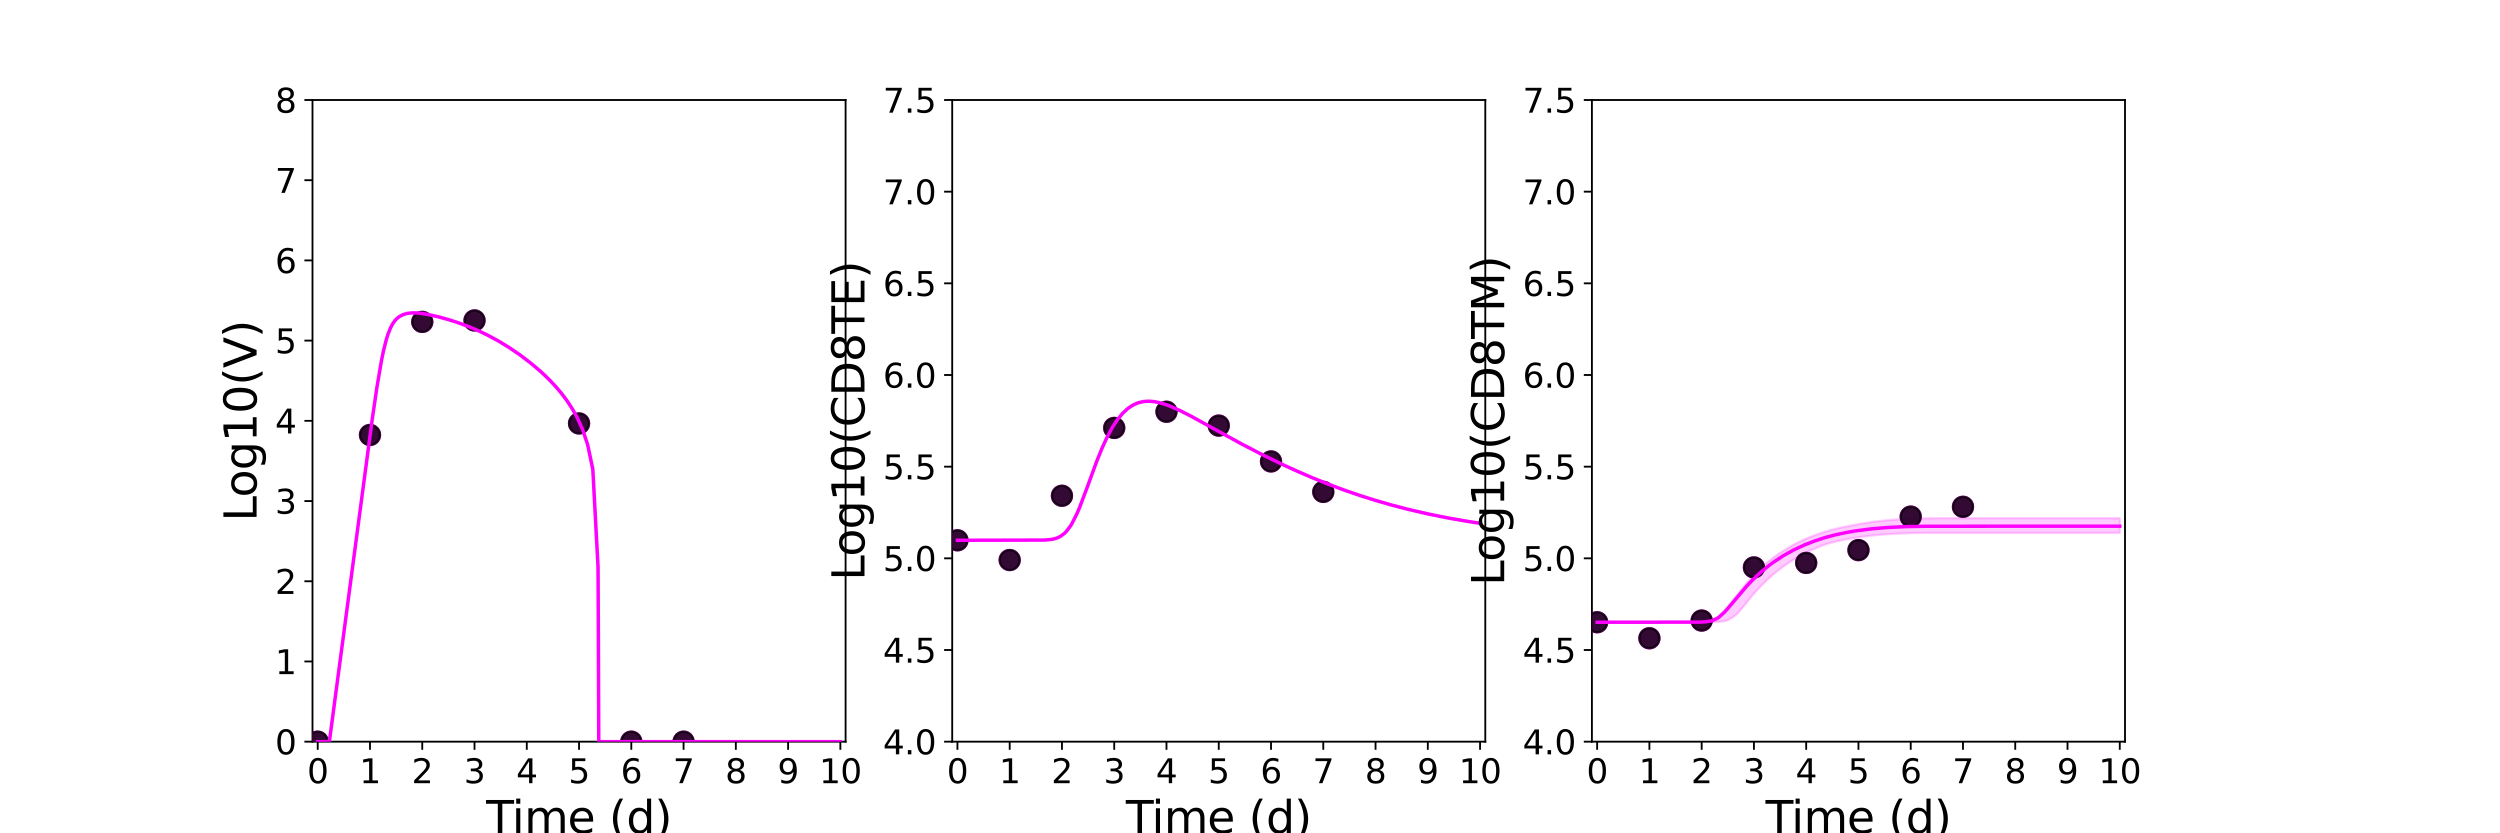 <?xml version="1.0" encoding="utf-8" standalone="no"?>
<!DOCTYPE svg PUBLIC "-//W3C//DTD SVG 1.1//EN"
  "http://www.w3.org/Graphics/SVG/1.1/DTD/svg11.dtd">
<svg xmlns:xlink="http://www.w3.org/1999/xlink" width="1080pt" height="360pt" viewBox="0 0 1080 360" xmlns="http://www.w3.org/2000/svg" version="1.1">
 <defs>
  <style type="text/css">*{stroke-linejoin: round; stroke-linecap: butt}</style>
 </defs>
 <g id="figure_1">
  <g id="patch_1">
   <path d="M 0 360 
L 1080 360 
L 1080 0 
L 0 0 
z
" style="fill: #ffffff"/>
  </g>
  <g id="axes_1">
   <g id="patch_2">
    <path d="M 135 320.4 
L 365.294 320.4 
L 365.294 43.2 
L 135 43.2 
z
" style="fill: #ffffff"/>
   </g>
   <g id="matplotlib.axis_1">
    <g id="xtick_1">
     <g id="line2d_1">
      <defs>
       <path id="m853f3f8417" d="M 0 0 
L 0 3.5 
" style="stroke: #000000; stroke-width: 0.8"/>
      </defs>
      <g>
       <use xlink:href="#m853f3f8417" x="137.258" y="320.4" style="stroke: #000000; stroke-width: 0.8"/>
      </g>
     </g>
     <g id="text_1">
      <!-- 0 -->
      <g transform="translate(132.677 338.342) scale(0.144 -0.144)">
       <defs>
        <path id="DejaVuSans-30" d="M 2034 4250 
Q 1547 4250 1301 3770 
Q 1056 3291 1056 2328 
Q 1056 1369 1301 889 
Q 1547 409 2034 409 
Q 2525 409 2770 889 
Q 3016 1369 3016 2328 
Q 3016 3291 2770 3770 
Q 2525 4250 2034 4250 
z
M 2034 4750 
Q 2819 4750 3233 4129 
Q 3647 3509 3647 2328 
Q 3647 1150 3233 529 
Q 2819 -91 2034 -91 
Q 1250 -91 836 529 
Q 422 1150 422 2328 
Q 422 3509 836 4129 
Q 1250 4750 2034 4750 
z
" transform="scale(0.016)"/>
       </defs>
       <use xlink:href="#DejaVuSans-30"/>
      </g>
     </g>
    </g>
    <g id="xtick_2">
     <g id="line2d_2">
      <g>
       <use xlink:href="#m853f3f8417" x="159.836" y="320.4" style="stroke: #000000; stroke-width: 0.8"/>
      </g>
     </g>
     <g id="text_2">
      <!-- 1 -->
      <g transform="translate(155.255 338.342) scale(0.144 -0.144)">
       <defs>
        <path id="DejaVuSans-31" d="M 794 531 
L 1825 531 
L 1825 4091 
L 703 3866 
L 703 4441 
L 1819 4666 
L 2450 4666 
L 2450 531 
L 3481 531 
L 3481 0 
L 794 0 
L 794 531 
z
" transform="scale(0.016)"/>
       </defs>
       <use xlink:href="#DejaVuSans-31"/>
      </g>
     </g>
    </g>
    <g id="xtick_3">
     <g id="line2d_3">
      <g>
       <use xlink:href="#m853f3f8417" x="182.413" y="320.4" style="stroke: #000000; stroke-width: 0.8"/>
      </g>
     </g>
     <g id="text_3">
      <!-- 2 -->
      <g transform="translate(177.832 338.342) scale(0.144 -0.144)">
       <defs>
        <path id="DejaVuSans-32" d="M 1228 531 
L 3431 531 
L 3431 0 
L 469 0 
L 469 531 
Q 828 903 1448 1529 
Q 2069 2156 2228 2338 
Q 2531 2678 2651 2914 
Q 2772 3150 2772 3378 
Q 2772 3750 2511 3984 
Q 2250 4219 1831 4219 
Q 1534 4219 1204 4116 
Q 875 4013 500 3803 
L 500 4441 
Q 881 4594 1212 4672 
Q 1544 4750 1819 4750 
Q 2544 4750 2975 4387 
Q 3406 4025 3406 3419 
Q 3406 3131 3298 2873 
Q 3191 2616 2906 2266 
Q 2828 2175 2409 1742 
Q 1991 1309 1228 531 
z
" transform="scale(0.016)"/>
       </defs>
       <use xlink:href="#DejaVuSans-32"/>
      </g>
     </g>
    </g>
    <g id="xtick_4">
     <g id="line2d_4">
      <g>
       <use xlink:href="#m853f3f8417" x="204.991" y="320.4" style="stroke: #000000; stroke-width: 0.8"/>
      </g>
     </g>
     <g id="text_4">
      <!-- 3 -->
      <g transform="translate(200.41 338.342) scale(0.144 -0.144)">
       <defs>
        <path id="DejaVuSans-33" d="M 2597 2516 
Q 3050 2419 3304 2112 
Q 3559 1806 3559 1356 
Q 3559 666 3084 287 
Q 2609 -91 1734 -91 
Q 1441 -91 1130 -33 
Q 819 25 488 141 
L 488 750 
Q 750 597 1062 519 
Q 1375 441 1716 441 
Q 2309 441 2620 675 
Q 2931 909 2931 1356 
Q 2931 1769 2642 2001 
Q 2353 2234 1838 2234 
L 1294 2234 
L 1294 2753 
L 1863 2753 
Q 2328 2753 2575 2939 
Q 2822 3125 2822 3475 
Q 2822 3834 2567 4026 
Q 2313 4219 1838 4219 
Q 1578 4219 1281 4162 
Q 984 4106 628 3988 
L 628 4550 
Q 988 4650 1302 4700 
Q 1616 4750 1894 4750 
Q 2613 4750 3031 4423 
Q 3450 4097 3450 3541 
Q 3450 3153 3228 2886 
Q 3006 2619 2597 2516 
z
" transform="scale(0.016)"/>
       </defs>
       <use xlink:href="#DejaVuSans-33"/>
      </g>
     </g>
    </g>
    <g id="xtick_5">
     <g id="line2d_5">
      <g>
       <use xlink:href="#m853f3f8417" x="227.569" y="320.4" style="stroke: #000000; stroke-width: 0.8"/>
      </g>
     </g>
     <g id="text_5">
      <!-- 4 -->
      <g transform="translate(222.988 338.342) scale(0.144 -0.144)">
       <defs>
        <path id="DejaVuSans-34" d="M 2419 4116 
L 825 1625 
L 2419 1625 
L 2419 4116 
z
M 2253 4666 
L 3047 4666 
L 3047 1625 
L 3713 1625 
L 3713 1100 
L 3047 1100 
L 3047 0 
L 2419 0 
L 2419 1100 
L 313 1100 
L 313 1709 
L 2253 4666 
z
" transform="scale(0.016)"/>
       </defs>
       <use xlink:href="#DejaVuSans-34"/>
      </g>
     </g>
    </g>
    <g id="xtick_6">
     <g id="line2d_6">
      <g>
       <use xlink:href="#m853f3f8417" x="250.147" y="320.4" style="stroke: #000000; stroke-width: 0.8"/>
      </g>
     </g>
     <g id="text_6">
      <!-- 5 -->
      <g transform="translate(245.566 338.342) scale(0.144 -0.144)">
       <defs>
        <path id="DejaVuSans-35" d="M 691 4666 
L 3169 4666 
L 3169 4134 
L 1269 4134 
L 1269 2991 
Q 1406 3038 1543 3061 
Q 1681 3084 1819 3084 
Q 2600 3084 3056 2656 
Q 3513 2228 3513 1497 
Q 3513 744 3044 326 
Q 2575 -91 1722 -91 
Q 1428 -91 1123 -41 
Q 819 9 494 109 
L 494 744 
Q 775 591 1075 516 
Q 1375 441 1709 441 
Q 2250 441 2565 725 
Q 2881 1009 2881 1497 
Q 2881 1984 2565 2268 
Q 2250 2553 1709 2553 
Q 1456 2553 1204 2497 
Q 953 2441 691 2322 
L 691 4666 
z
" transform="scale(0.016)"/>
       </defs>
       <use xlink:href="#DejaVuSans-35"/>
      </g>
     </g>
    </g>
    <g id="xtick_7">
     <g id="line2d_7">
      <g>
       <use xlink:href="#m853f3f8417" x="272.725" y="320.4" style="stroke: #000000; stroke-width: 0.8"/>
      </g>
     </g>
     <g id="text_7">
      <!-- 6 -->
      <g transform="translate(268.144 338.342) scale(0.144 -0.144)">
       <defs>
        <path id="DejaVuSans-36" d="M 2113 2584 
Q 1688 2584 1439 2293 
Q 1191 2003 1191 1497 
Q 1191 994 1439 701 
Q 1688 409 2113 409 
Q 2538 409 2786 701 
Q 3034 994 3034 1497 
Q 3034 2003 2786 2293 
Q 2538 2584 2113 2584 
z
M 3366 4563 
L 3366 3988 
Q 3128 4100 2886 4159 
Q 2644 4219 2406 4219 
Q 1781 4219 1451 3797 
Q 1122 3375 1075 2522 
Q 1259 2794 1537 2939 
Q 1816 3084 2150 3084 
Q 2853 3084 3261 2657 
Q 3669 2231 3669 1497 
Q 3669 778 3244 343 
Q 2819 -91 2113 -91 
Q 1303 -91 875 529 
Q 447 1150 447 2328 
Q 447 3434 972 4092 
Q 1497 4750 2381 4750 
Q 2619 4750 2861 4703 
Q 3103 4656 3366 4563 
z
" transform="scale(0.016)"/>
       </defs>
       <use xlink:href="#DejaVuSans-36"/>
      </g>
     </g>
    </g>
    <g id="xtick_8">
     <g id="line2d_8">
      <g>
       <use xlink:href="#m853f3f8417" x="295.303" y="320.4" style="stroke: #000000; stroke-width: 0.8"/>
      </g>
     </g>
     <g id="text_8">
      <!-- 7 -->
      <g transform="translate(290.722 338.342) scale(0.144 -0.144)">
       <defs>
        <path id="DejaVuSans-37" d="M 525 4666 
L 3525 4666 
L 3525 4397 
L 1831 0 
L 1172 0 
L 2766 4134 
L 525 4134 
L 525 4666 
z
" transform="scale(0.016)"/>
       </defs>
       <use xlink:href="#DejaVuSans-37"/>
      </g>
     </g>
    </g>
    <g id="xtick_9">
     <g id="line2d_9">
      <g>
       <use xlink:href="#m853f3f8417" x="317.881" y="320.4" style="stroke: #000000; stroke-width: 0.8"/>
      </g>
     </g>
     <g id="text_9">
      <!-- 8 -->
      <g transform="translate(313.3 338.342) scale(0.144 -0.144)">
       <defs>
        <path id="DejaVuSans-38" d="M 2034 2216 
Q 1584 2216 1326 1975 
Q 1069 1734 1069 1313 
Q 1069 891 1326 650 
Q 1584 409 2034 409 
Q 2484 409 2743 651 
Q 3003 894 3003 1313 
Q 3003 1734 2745 1975 
Q 2488 2216 2034 2216 
z
M 1403 2484 
Q 997 2584 770 2862 
Q 544 3141 544 3541 
Q 544 4100 942 4425 
Q 1341 4750 2034 4750 
Q 2731 4750 3128 4425 
Q 3525 4100 3525 3541 
Q 3525 3141 3298 2862 
Q 3072 2584 2669 2484 
Q 3125 2378 3379 2068 
Q 3634 1759 3634 1313 
Q 3634 634 3220 271 
Q 2806 -91 2034 -91 
Q 1263 -91 848 271 
Q 434 634 434 1313 
Q 434 1759 690 2068 
Q 947 2378 1403 2484 
z
M 1172 3481 
Q 1172 3119 1398 2916 
Q 1625 2713 2034 2713 
Q 2441 2713 2670 2916 
Q 2900 3119 2900 3481 
Q 2900 3844 2670 4047 
Q 2441 4250 2034 4250 
Q 1625 4250 1398 4047 
Q 1172 3844 1172 3481 
z
" transform="scale(0.016)"/>
       </defs>
       <use xlink:href="#DejaVuSans-38"/>
      </g>
     </g>
    </g>
    <g id="xtick_10">
     <g id="line2d_10">
      <g>
       <use xlink:href="#m853f3f8417" x="340.458" y="320.4" style="stroke: #000000; stroke-width: 0.8"/>
      </g>
     </g>
     <g id="text_10">
      <!-- 9 -->
      <g transform="translate(335.877 338.342) scale(0.144 -0.144)">
       <defs>
        <path id="DejaVuSans-39" d="M 703 97 
L 703 672 
Q 941 559 1184 500 
Q 1428 441 1663 441 
Q 2288 441 2617 861 
Q 2947 1281 2994 2138 
Q 2813 1869 2534 1725 
Q 2256 1581 1919 1581 
Q 1219 1581 811 2004 
Q 403 2428 403 3163 
Q 403 3881 828 4315 
Q 1253 4750 1959 4750 
Q 2769 4750 3195 4129 
Q 3622 3509 3622 2328 
Q 3622 1225 3098 567 
Q 2575 -91 1691 -91 
Q 1453 -91 1209 -44 
Q 966 3 703 97 
z
M 1959 2075 
Q 2384 2075 2632 2365 
Q 2881 2656 2881 3163 
Q 2881 3666 2632 3958 
Q 2384 4250 1959 4250 
Q 1534 4250 1286 3958 
Q 1038 3666 1038 3163 
Q 1038 2656 1286 2365 
Q 1534 2075 1959 2075 
z
" transform="scale(0.016)"/>
       </defs>
       <use xlink:href="#DejaVuSans-39"/>
      </g>
     </g>
    </g>
    <g id="xtick_11">
     <g id="line2d_11">
      <g>
       <use xlink:href="#m853f3f8417" x="363.036" y="320.4" style="stroke: #000000; stroke-width: 0.8"/>
      </g>
     </g>
     <g id="text_11">
      <!-- 10 -->
      <g transform="translate(353.874 338.342) scale(0.144 -0.144)">
       <use xlink:href="#DejaVuSans-31"/>
       <use xlink:href="#DejaVuSans-30" x="63.623"/>
      </g>
     </g>
    </g>
    <g id="text_12">
     <!-- Time (d) -->
     <g transform="translate(210.022 359.925) scale(0.192 -0.192)">
      <defs>
       <path id="DejaVuSans-54" d="M -19 4666 
L 3928 4666 
L 3928 4134 
L 2272 4134 
L 2272 0 
L 1638 0 
L 1638 4134 
L -19 4134 
L -19 4666 
z
" transform="scale(0.016)"/>
       <path id="DejaVuSans-69" d="M 603 3500 
L 1178 3500 
L 1178 0 
L 603 0 
L 603 3500 
z
M 603 4863 
L 1178 4863 
L 1178 4134 
L 603 4134 
L 603 4863 
z
" transform="scale(0.016)"/>
       <path id="DejaVuSans-6d" d="M 3328 2828 
Q 3544 3216 3844 3400 
Q 4144 3584 4550 3584 
Q 5097 3584 5394 3201 
Q 5691 2819 5691 2113 
L 5691 0 
L 5113 0 
L 5113 2094 
Q 5113 2597 4934 2840 
Q 4756 3084 4391 3084 
Q 3944 3084 3684 2787 
Q 3425 2491 3425 1978 
L 3425 0 
L 2847 0 
L 2847 2094 
Q 2847 2600 2669 2842 
Q 2491 3084 2119 3084 
Q 1678 3084 1418 2786 
Q 1159 2488 1159 1978 
L 1159 0 
L 581 0 
L 581 3500 
L 1159 3500 
L 1159 2956 
Q 1356 3278 1631 3431 
Q 1906 3584 2284 3584 
Q 2666 3584 2933 3390 
Q 3200 3197 3328 2828 
z
" transform="scale(0.016)"/>
       <path id="DejaVuSans-65" d="M 3597 1894 
L 3597 1613 
L 953 1613 
Q 991 1019 1311 708 
Q 1631 397 2203 397 
Q 2534 397 2845 478 
Q 3156 559 3463 722 
L 3463 178 
Q 3153 47 2828 -22 
Q 2503 -91 2169 -91 
Q 1331 -91 842 396 
Q 353 884 353 1716 
Q 353 2575 817 3079 
Q 1281 3584 2069 3584 
Q 2775 3584 3186 3129 
Q 3597 2675 3597 1894 
z
M 3022 2063 
Q 3016 2534 2758 2815 
Q 2500 3097 2075 3097 
Q 1594 3097 1305 2825 
Q 1016 2553 972 2059 
L 3022 2063 
z
" transform="scale(0.016)"/>
       <path id="DejaVuSans-20" transform="scale(0.016)"/>
       <path id="DejaVuSans-28" d="M 1984 4856 
Q 1566 4138 1362 3434 
Q 1159 2731 1159 2009 
Q 1159 1288 1364 580 
Q 1569 -128 1984 -844 
L 1484 -844 
Q 1016 -109 783 600 
Q 550 1309 550 2009 
Q 550 2706 781 3412 
Q 1013 4119 1484 4856 
L 1984 4856 
z
" transform="scale(0.016)"/>
       <path id="DejaVuSans-64" d="M 2906 2969 
L 2906 4863 
L 3481 4863 
L 3481 0 
L 2906 0 
L 2906 525 
Q 2725 213 2448 61 
Q 2172 -91 1784 -91 
Q 1150 -91 751 415 
Q 353 922 353 1747 
Q 353 2572 751 3078 
Q 1150 3584 1784 3584 
Q 2172 3584 2448 3432 
Q 2725 3281 2906 2969 
z
M 947 1747 
Q 947 1113 1208 752 
Q 1469 391 1925 391 
Q 2381 391 2643 752 
Q 2906 1113 2906 1747 
Q 2906 2381 2643 2742 
Q 2381 3103 1925 3103 
Q 1469 3103 1208 2742 
Q 947 2381 947 1747 
z
" transform="scale(0.016)"/>
       <path id="DejaVuSans-29" d="M 513 4856 
L 1013 4856 
Q 1481 4119 1714 3412 
Q 1947 2706 1947 2009 
Q 1947 1309 1714 600 
Q 1481 -109 1013 -844 
L 513 -844 
Q 928 -128 1133 580 
Q 1338 1288 1338 2009 
Q 1338 2731 1133 3434 
Q 928 4138 513 4856 
z
" transform="scale(0.016)"/>
      </defs>
      <use xlink:href="#DejaVuSans-54"/>
      <use xlink:href="#DejaVuSans-69" x="57.959"/>
      <use xlink:href="#DejaVuSans-6d" x="85.742"/>
      <use xlink:href="#DejaVuSans-65" x="183.154"/>
      <use xlink:href="#DejaVuSans-20" x="244.678"/>
      <use xlink:href="#DejaVuSans-28" x="276.465"/>
      <use xlink:href="#DejaVuSans-64" x="315.479"/>
      <use xlink:href="#DejaVuSans-29" x="378.955"/>
     </g>
    </g>
   </g>
   <g id="matplotlib.axis_2">
    <g id="ytick_1">
     <g id="line2d_12">
      <defs>
       <path id="mcd86683597" d="M 0 0 
L -3.5 0 
" style="stroke: #000000; stroke-width: 0.8"/>
      </defs>
      <g>
       <use xlink:href="#mcd86683597" x="135" y="320.4" style="stroke: #000000; stroke-width: 0.8"/>
      </g>
     </g>
     <g id="text_13">
      <!-- 0 -->
      <g transform="translate(118.838 325.871) scale(0.144 -0.144)">
       <use xlink:href="#DejaVuSans-30"/>
      </g>
     </g>
    </g>
    <g id="ytick_2">
     <g id="line2d_13">
      <g>
       <use xlink:href="#mcd86683597" x="135" y="285.75" style="stroke: #000000; stroke-width: 0.8"/>
      </g>
     </g>
     <g id="text_14">
      <!-- 1 -->
      <g transform="translate(118.838 291.221) scale(0.144 -0.144)">
       <use xlink:href="#DejaVuSans-31"/>
      </g>
     </g>
    </g>
    <g id="ytick_3">
     <g id="line2d_14">
      <g>
       <use xlink:href="#mcd86683597" x="135" y="251.1" style="stroke: #000000; stroke-width: 0.8"/>
      </g>
     </g>
     <g id="text_15">
      <!-- 2 -->
      <g transform="translate(118.838 256.571) scale(0.144 -0.144)">
       <use xlink:href="#DejaVuSans-32"/>
      </g>
     </g>
    </g>
    <g id="ytick_4">
     <g id="line2d_15">
      <g>
       <use xlink:href="#mcd86683597" x="135" y="216.45" style="stroke: #000000; stroke-width: 0.8"/>
      </g>
     </g>
     <g id="text_16">
      <!-- 3 -->
      <g transform="translate(118.838 221.921) scale(0.144 -0.144)">
       <use xlink:href="#DejaVuSans-33"/>
      </g>
     </g>
    </g>
    <g id="ytick_5">
     <g id="line2d_16">
      <g>
       <use xlink:href="#mcd86683597" x="135" y="181.8" style="stroke: #000000; stroke-width: 0.8"/>
      </g>
     </g>
     <g id="text_17">
      <!-- 4 -->
      <g transform="translate(118.838 187.271) scale(0.144 -0.144)">
       <use xlink:href="#DejaVuSans-34"/>
      </g>
     </g>
    </g>
    <g id="ytick_6">
     <g id="line2d_17">
      <g>
       <use xlink:href="#mcd86683597" x="135" y="147.15" style="stroke: #000000; stroke-width: 0.8"/>
      </g>
     </g>
     <g id="text_18">
      <!-- 5 -->
      <g transform="translate(118.838 152.621) scale(0.144 -0.144)">
       <use xlink:href="#DejaVuSans-35"/>
      </g>
     </g>
    </g>
    <g id="ytick_7">
     <g id="line2d_18">
      <g>
       <use xlink:href="#mcd86683597" x="135" y="112.5" style="stroke: #000000; stroke-width: 0.8"/>
      </g>
     </g>
     <g id="text_19">
      <!-- 6 -->
      <g transform="translate(118.838 117.971) scale(0.144 -0.144)">
       <use xlink:href="#DejaVuSans-36"/>
      </g>
     </g>
    </g>
    <g id="ytick_8">
     <g id="line2d_19">
      <g>
       <use xlink:href="#mcd86683597" x="135" y="77.85" style="stroke: #000000; stroke-width: 0.8"/>
      </g>
     </g>
     <g id="text_20">
      <!-- 7 -->
      <g transform="translate(118.838 83.321) scale(0.144 -0.144)">
       <use xlink:href="#DejaVuSans-37"/>
      </g>
     </g>
    </g>
    <g id="ytick_9">
     <g id="line2d_20">
      <g>
       <use xlink:href="#mcd86683597" x="135" y="43.2" style="stroke: #000000; stroke-width: 0.8"/>
      </g>
     </g>
     <g id="text_21">
      <!-- 8 -->
      <g transform="translate(118.838 48.671) scale(0.144 -0.144)">
       <use xlink:href="#DejaVuSans-38"/>
      </g>
     </g>
    </g>
    <g id="text_22">
     <!-- Log10(V) -->
     <g transform="translate(110.845 225.224) rotate(-90) scale(0.192 -0.192)">
      <defs>
       <path id="DejaVuSans-4c" d="M 628 4666 
L 1259 4666 
L 1259 531 
L 3531 531 
L 3531 0 
L 628 0 
L 628 4666 
z
" transform="scale(0.016)"/>
       <path id="DejaVuSans-6f" d="M 1959 3097 
Q 1497 3097 1228 2736 
Q 959 2375 959 1747 
Q 959 1119 1226 758 
Q 1494 397 1959 397 
Q 2419 397 2687 759 
Q 2956 1122 2956 1747 
Q 2956 2369 2687 2733 
Q 2419 3097 1959 3097 
z
M 1959 3584 
Q 2709 3584 3137 3096 
Q 3566 2609 3566 1747 
Q 3566 888 3137 398 
Q 2709 -91 1959 -91 
Q 1206 -91 779 398 
Q 353 888 353 1747 
Q 353 2609 779 3096 
Q 1206 3584 1959 3584 
z
" transform="scale(0.016)"/>
       <path id="DejaVuSans-67" d="M 2906 1791 
Q 2906 2416 2648 2759 
Q 2391 3103 1925 3103 
Q 1463 3103 1205 2759 
Q 947 2416 947 1791 
Q 947 1169 1205 825 
Q 1463 481 1925 481 
Q 2391 481 2648 825 
Q 2906 1169 2906 1791 
z
M 3481 434 
Q 3481 -459 3084 -895 
Q 2688 -1331 1869 -1331 
Q 1566 -1331 1297 -1286 
Q 1028 -1241 775 -1147 
L 775 -588 
Q 1028 -725 1275 -790 
Q 1522 -856 1778 -856 
Q 2344 -856 2625 -561 
Q 2906 -266 2906 331 
L 2906 616 
Q 2728 306 2450 153 
Q 2172 0 1784 0 
Q 1141 0 747 490 
Q 353 981 353 1791 
Q 353 2603 747 3093 
Q 1141 3584 1784 3584 
Q 2172 3584 2450 3431 
Q 2728 3278 2906 2969 
L 2906 3500 
L 3481 3500 
L 3481 434 
z
" transform="scale(0.016)"/>
       <path id="DejaVuSans-56" d="M 1831 0 
L 50 4666 
L 709 4666 
L 2188 738 
L 3669 4666 
L 4325 4666 
L 2547 0 
L 1831 0 
z
" transform="scale(0.016)"/>
      </defs>
      <use xlink:href="#DejaVuSans-4c"/>
      <use xlink:href="#DejaVuSans-6f" x="53.963"/>
      <use xlink:href="#DejaVuSans-67" x="115.145"/>
      <use xlink:href="#DejaVuSans-31" x="178.621"/>
      <use xlink:href="#DejaVuSans-30" x="242.244"/>
      <use xlink:href="#DejaVuSans-28" x="305.867"/>
      <use xlink:href="#DejaVuSans-56" x="344.881"/>
      <use xlink:href="#DejaVuSans-29" x="413.289"/>
     </g>
    </g>
   </g>
   <g id="patch_3">
    <path d="M 135 320.4 
L 135 43.2 
" style="fill: none; stroke: #000000; stroke-width: 0.8; stroke-linejoin: miter; stroke-linecap: square"/>
   </g>
   <g id="patch_4">
    <path d="M 365.294 320.4 
L 365.294 43.2 
" style="fill: none; stroke: #000000; stroke-width: 0.8; stroke-linejoin: miter; stroke-linecap: square"/>
   </g>
   <g id="patch_5">
    <path d="M 135 320.4 
L 365.294 320.4 
" style="fill: none; stroke: #000000; stroke-width: 0.8; stroke-linejoin: miter; stroke-linecap: square"/>
   </g>
   <g id="patch_6">
    <path d="M 135 43.2 
L 365.294 43.2 
" style="fill: none; stroke: #000000; stroke-width: 0.8; stroke-linejoin: miter; stroke-linecap: square"/>
   </g>
   <g id="PolyCollection_1">
    <defs>
     <path id="m4c9f74514c" d="M 137.258 -39.6 
L 137.258 -39.6 
L 137.258 -39.6 
L 137.261 -39.6 
L 137.293 -39.6 
L 137.355 -39.6 
L 137.488 -39.6 
L 137.868 -39.6 
L 138.167 -39.6 
L 138.938 -39.6 
L 139.442 -39.6 
L 140.623 -39.6 
L 141.205 -39.6 
L 142.307 -39.762 
L 142.959 -44.691 
L 144.084 -53.249 
L 144.783 -58.523 
L 145.891 -66.929 
L 146.628 -72.492 
L 147.731 -80.865 
L 148.496 -86.631 
L 149.589 -94.925 
L 150.372 -100.835 
L 151.562 -109.877 
L 152.328 -115.653 
L 153.365 -123.508 
L 154.157 -129.471 
L 155.279 -137.966 
L 156.062 -143.847 
L 157.107 -151.702 
L 157.905 -157.653 
L 159.024 -165.979 
L 159.815 -171.758 
L 160.881 -179.435 
L 161.692 -185.094 
L 162.85 -192.818 
L 163.669 -197.903 
L 164.787 -204.173 
L 165.63 -208.286 
L 166.839 -213.144 
L 167.697 -215.864 
L 168.84 -218.637 
L 169.703 -220.209 
L 170.781 -221.677 
L 171.627 -222.54 
L 172.53 -223.241 
L 173.432 -223.767 
L 174.174 -224.101 
L 174.85 -224.332 
L 175.434 -224.487 
L 175.953 -224.599 
L 176.409 -224.679 
L 176.819 -224.733 
L 177.229 -224.778 
L 177.564 -224.801 
L 177.869 -224.819 
L 178.175 -224.83 
L 178.424 -224.836 
L 178.706 -224.838 
L 179.632 -224.817 
L 180.006 -224.798 
L 181.117 -224.707 
L 181.626 -224.652 
L 183.487 -224.39 
L 184.29 -224.25 
L 186.091 -223.899 
L 186.763 -223.751 
L 189.02 -223.219 
L 189.983 -222.971 
L 192.24 -222.357 
L 193.516 -221.987 
L 195.774 -221.291 
L 197.399 -220.758 
L 199.656 -219.968 
L 201.914 -219.119 
L 204.172 -218.206 
L 206.43 -217.227 
L 208.687 -216.177 
L 210.945 -215.056 
L 213.203 -213.862 
L 215.461 -212.595 
L 217.719 -211.253 
L 219.976 -209.836 
L 222.234 -208.341 
L 224.492 -206.766 
L 226.75 -205.106 
L 229.008 -203.353 
L 231.265 -201.498 
L 233.523 -199.529 
L 235.781 -197.426 
L 238.039 -195.166 
L 240.296 -192.715 
L 242.554 -190.022 
L 244.812 -187.016 
L 247.07 -183.582 
L 249.328 -179.526 
L 251.585 -174.476 
L 253.843 -167.546 
L 256.101 -155.058 
L 258.359 -109.386 
L 258.449 -97.921 
L 258.45 -97.635 
L 258.464 -94.272 
L 258.486 -85.53 
L 258.497 -79.833 
L 258.504 -75.887 
L 258.517 -68.895 
L 258.523 -65.438 
L 258.523 -65.263 
L 258.526 -63.509 
L 258.532 -60.147 
L 258.54 -55.723 
L 258.553 -48.627 
L 258.575 -39.6 
L 258.62 -39.6 
L 258.665 -39.6 
L 258.734 -39.6 
L 258.828 -39.6 
L 259.233 -39.6 
L 259.956 -39.6 
L 261.3 -39.6 
L 262.643 -39.6 
L 264.517 -39.6 
L 266.391 -39.6 
L 268.577 -39.6 
L 270.763 -39.6 
L 273.021 -39.6 
L 275.278 -39.6 
L 277.536 -39.6 
L 279.794 -39.6 
L 282.052 -39.6 
L 284.31 -39.6 
L 286.567 -39.6 
L 288.825 -39.6 
L 291.083 -39.6 
L 293.341 -39.6 
L 295.598 -39.6 
L 297.856 -39.6 
L 300.114 -39.6 
L 302.372 -39.6 
L 304.63 -39.6 
L 306.887 -39.6 
L 309.145 -39.6 
L 311.403 -39.6 
L 313.661 -39.6 
L 315.919 -39.6 
L 318.176 -39.6 
L 320.434 -39.6 
L 322.692 -39.6 
L 324.95 -39.6 
L 327.207 -39.6 
L 329.465 -39.6 
L 331.723 -39.6 
L 333.981 -39.6 
L 336.239 -39.6 
L 338.496 -39.6 
L 340.754 -39.6 
L 343.012 -39.6 
L 345.27 -39.6 
L 347.528 -39.6 
L 349.785 -39.6 
L 352.043 -39.6 
L 354.301 -39.6 
L 356.559 -39.6 
L 358.816 -39.6 
L 361.074 -39.6 
L 363.036 -39.6 
L 363.036 -39.6 
L 363.036 -39.6 
L 361.074 -39.6 
L 358.816 -39.6 
L 356.559 -39.6 
L 354.301 -39.6 
L 352.043 -39.6 
L 349.785 -39.6 
L 347.528 -39.6 
L 345.27 -39.6 
L 343.012 -39.6 
L 340.754 -39.6 
L 338.496 -39.6 
L 336.239 -39.6 
L 333.981 -39.6 
L 331.723 -39.6 
L 329.465 -39.6 
L 327.207 -39.6 
L 324.95 -39.6 
L 322.692 -39.6 
L 320.434 -39.6 
L 318.176 -39.6 
L 315.919 -39.6 
L 313.661 -39.6 
L 311.403 -39.6 
L 309.145 -39.6 
L 306.887 -39.6 
L 304.63 -39.6 
L 302.372 -39.6 
L 300.114 -39.6 
L 297.856 -39.6 
L 295.598 -39.6 
L 293.341 -39.6 
L 291.083 -39.6 
L 288.825 -39.6 
L 286.567 -39.6 
L 284.31 -39.6 
L 282.052 -39.6 
L 279.794 -39.6 
L 277.536 -39.6 
L 275.278 -39.6 
L 273.021 -39.6 
L 270.763 -39.6 
L 268.577 -39.6 
L 266.391 -39.6 
L 264.517 -39.6 
L 262.643 -39.6 
L 261.3 -39.6 
L 259.956 -39.6 
L 259.233 -39.6 
L 258.828 -39.6 
L 258.734 -39.6 
L 258.665 -39.6 
L 258.62 -40.001 
L 258.575 -47.313 
L 258.553 -59.094 
L 258.54 -66.3 
L 258.532 -70.652 
L 258.526 -73.968 
L 258.523 -75.715 
L 258.523 -75.889 
L 258.517 -79.274 
L 258.504 -85.782 
L 258.497 -89.171 
L 258.486 -93.456 
L 258.464 -99.472 
L 258.45 -102.177 
L 258.449 -102.467 
L 258.359 -115.089 
L 256.101 -157.291 
L 253.843 -168.017 
L 251.585 -174.683 
L 249.328 -179.643 
L 247.07 -183.657 
L 244.812 -187.068 
L 242.554 -190.061 
L 240.296 -192.744 
L 238.039 -195.19 
L 235.781 -197.446 
L 233.523 -199.545 
L 231.265 -201.512 
L 229.008 -203.365 
L 226.75 -205.117 
L 224.492 -206.777 
L 222.234 -208.352 
L 219.976 -209.846 
L 217.719 -211.263 
L 215.461 -212.604 
L 213.203 -213.872 
L 210.945 -215.065 
L 208.687 -216.186 
L 206.43 -217.236 
L 204.172 -218.215 
L 201.914 -219.127 
L 199.656 -219.976 
L 197.399 -220.765 
L 195.774 -221.298 
L 193.516 -221.993 
L 192.24 -222.363 
L 189.983 -222.978 
L 189.02 -223.224 
L 186.763 -223.757 
L 186.091 -223.903 
L 184.29 -224.257 
L 183.487 -224.396 
L 181.626 -224.658 
L 181.117 -224.713 
L 180.006 -224.802 
L 179.632 -224.821 
L 178.706 -224.842 
L 178.424 -224.84 
L 178.175 -224.835 
L 177.869 -224.823 
L 177.564 -224.806 
L 177.229 -224.78 
L 176.819 -224.738 
L 176.409 -224.683 
L 175.953 -224.606 
L 175.434 -224.495 
L 174.85 -224.337 
L 174.174 -224.103 
L 173.432 -223.774 
L 172.53 -223.247 
L 171.627 -222.546 
L 170.781 -221.686 
L 169.703 -220.216 
L 168.84 -218.646 
L 167.697 -215.866 
L 166.839 -213.145 
L 165.63 -208.286 
L 164.787 -204.173 
L 163.669 -197.903 
L 162.85 -192.818 
L 161.692 -185.094 
L 160.881 -179.435 
L 159.815 -171.758 
L 159.024 -165.979 
L 157.905 -157.653 
L 157.107 -151.702 
L 156.062 -143.847 
L 155.279 -137.966 
L 154.157 -129.471 
L 153.365 -123.508 
L 152.328 -115.653 
L 151.562 -109.877 
L 150.372 -100.835 
L 149.589 -94.925 
L 148.496 -86.631 
L 147.731 -80.865 
L 146.628 -72.492 
L 145.891 -66.929 
L 144.783 -58.523 
L 144.084 -53.249 
L 142.959 -44.691 
L 142.307 -39.762 
L 141.205 -39.6 
L 140.623 -39.6 
L 139.442 -39.6 
L 138.938 -39.6 
L 138.167 -39.6 
L 137.868 -39.6 
L 137.488 -39.6 
L 137.355 -39.6 
L 137.293 -39.6 
L 137.261 -39.6 
L 137.258 -39.6 
L 137.258 -39.6 
z
" style="stroke: #ff00ff; stroke-opacity: 0.2"/>
    </defs>
    <g clip-path="url(#p9447544170)">
     <use xlink:href="#m4c9f74514c" x="0" y="360" style="fill: #ff00ff; fill-opacity: 0.2; stroke: #ff00ff; stroke-opacity: 0.2"/>
    </g>
   </g>
   <g id="PathCollection_1">
    <defs>
     <path id="medb42e9351" d="M 0 4.33 
C 1.148 4.33 2.25 3.874 3.062 3.062 
C 3.874 2.25 4.33 1.148 4.33 0 
C 4.33 -1.148 3.874 -2.25 3.062 -3.062 
C 2.25 -3.874 1.148 -4.33 0 -4.33 
C -1.148 -4.33 -2.25 -3.874 -3.062 -3.062 
C -3.874 -2.25 -4.33 -1.148 -4.33 0 
C -4.33 1.148 -3.874 2.25 -3.062 3.062 
C -2.25 3.874 -1.148 4.33 0 4.33 
z
" style="stroke: #ff00ff; stroke-opacity: 0.8"/>
    </defs>
    <g clip-path="url(#p9447544170)">
     <use xlink:href="#medb42e9351" x="137.258" y="320.4" style="fill: #ff00ff; fill-opacity: 0.8; stroke: #ff00ff; stroke-opacity: 0.8"/>
     <use xlink:href="#medb42e9351" x="159.836" y="187.901" style="fill: #ff00ff; fill-opacity: 0.8; stroke: #ff00ff; stroke-opacity: 0.8"/>
     <use xlink:href="#medb42e9351" x="182.413" y="139.059" style="fill: #ff00ff; fill-opacity: 0.8; stroke: #ff00ff; stroke-opacity: 0.8"/>
     <use xlink:href="#medb42e9351" x="204.991" y="138.424" style="fill: #ff00ff; fill-opacity: 0.8; stroke: #ff00ff; stroke-opacity: 0.8"/>
     <use xlink:href="#medb42e9351" x="250.147" y="182.928" style="fill: #ff00ff; fill-opacity: 0.8; stroke: #ff00ff; stroke-opacity: 0.8"/>
     <use xlink:href="#medb42e9351" x="272.725" y="320.4" style="fill: #ff00ff; fill-opacity: 0.8; stroke: #ff00ff; stroke-opacity: 0.8"/>
     <use xlink:href="#medb42e9351" x="295.303" y="320.4" style="fill: #ff00ff; fill-opacity: 0.8; stroke: #ff00ff; stroke-opacity: 0.8"/>
    </g>
   </g>
   <g id="PathCollection_2">
    <defs>
     <path id="m4c3ce05495" d="M 0 4.33 
C 1.148 4.33 2.25 3.874 3.062 3.062 
C 3.874 2.25 4.33 1.148 4.33 0 
C 4.33 -1.148 3.874 -2.25 3.062 -3.062 
C 2.25 -3.874 1.148 -4.33 0 -4.33 
C -1.148 -4.33 -2.25 -3.874 -3.062 -3.062 
C -3.874 -2.25 -4.33 -1.148 -4.33 0 
C -4.33 1.148 -3.874 2.25 -3.062 3.062 
C -2.25 3.874 -1.148 4.33 0 4.33 
z
" style="stroke: #000000; stroke-opacity: 0.8"/>
    </defs>
    <g clip-path="url(#p9447544170)">
     <use xlink:href="#m4c3ce05495" x="137.258" y="320.4" style="fill-opacity: 0.8; stroke: #000000; stroke-opacity: 0.8"/>
     <use xlink:href="#m4c3ce05495" x="159.836" y="187.901" style="fill-opacity: 0.8; stroke: #000000; stroke-opacity: 0.8"/>
     <use xlink:href="#m4c3ce05495" x="182.413" y="139.059" style="fill-opacity: 0.8; stroke: #000000; stroke-opacity: 0.8"/>
     <use xlink:href="#m4c3ce05495" x="204.991" y="138.424" style="fill-opacity: 0.8; stroke: #000000; stroke-opacity: 0.8"/>
     <use xlink:href="#m4c3ce05495" x="250.147" y="182.928" style="fill-opacity: 0.8; stroke: #000000; stroke-opacity: 0.8"/>
     <use xlink:href="#m4c3ce05495" x="272.725" y="320.4" style="fill-opacity: 0.8; stroke: #000000; stroke-opacity: 0.8"/>
     <use xlink:href="#m4c3ce05495" x="295.303" y="320.4" style="fill-opacity: 0.8; stroke: #000000; stroke-opacity: 0.8"/>
    </g>
   </g>
   <g id="line2d_21">
    <path d="M 137.258 320.4 
L 141.205 320.4 
L 142.307 320.238 
L 160.881 180.565 
L 162.85 167.182 
L 164.787 155.827 
L 165.63 151.714 
L 166.839 146.855 
L 167.697 144.134 
L 168.84 141.354 
L 169.703 139.784 
L 170.781 138.314 
L 171.627 137.454 
L 172.53 136.753 
L 174.174 135.897 
L 175.953 135.394 
L 177.869 135.177 
L 180.006 135.198 
L 181.626 135.342 
L 184.29 135.743 
L 189.02 136.776 
L 193.516 138.007 
L 197.399 139.235 
L 201.914 140.873 
L 206.43 142.764 
L 210.945 144.935 
L 215.461 147.396 
L 219.976 150.154 
L 224.492 153.223 
L 229.008 156.635 
L 233.523 160.455 
L 235.781 162.554 
L 238.039 164.81 
L 240.296 167.256 
L 242.554 169.939 
L 244.812 172.932 
L 247.07 176.343 
L 249.328 180.357 
L 251.585 185.317 
L 253.843 191.983 
L 256.101 202.709 
L 258.359 244.911 
L 258.504 276.065 
L 258.665 320.4 
L 363.036 320.4 
L 363.036 320.4 
" clip-path="url(#p9447544170)" style="fill: none; stroke: #ff00ff; stroke-width: 1.5; stroke-linecap: square"/>
   </g>
  </g>
  <g id="axes_2">
   <g id="patch_7">
    <path d="M 411.353 320.4 
L 641.647 320.4 
L 641.647 43.2 
L 411.353 43.2 
z
" style="fill: #ffffff"/>
   </g>
   <g id="matplotlib.axis_3">
    <g id="xtick_12">
     <g id="line2d_22">
      <g>
       <use xlink:href="#m853f3f8417" x="413.611" y="320.4" style="stroke: #000000; stroke-width: 0.8"/>
      </g>
     </g>
     <g id="text_23">
      <!-- 0 -->
      <g transform="translate(409.03 338.342) scale(0.144 -0.144)">
       <use xlink:href="#DejaVuSans-30"/>
      </g>
     </g>
    </g>
    <g id="xtick_13">
     <g id="line2d_23">
      <g>
       <use xlink:href="#m853f3f8417" x="436.189" y="320.4" style="stroke: #000000; stroke-width: 0.8"/>
      </g>
     </g>
     <g id="text_24">
      <!-- 1 -->
      <g transform="translate(431.608 338.342) scale(0.144 -0.144)">
       <use xlink:href="#DejaVuSans-31"/>
      </g>
     </g>
    </g>
    <g id="xtick_14">
     <g id="line2d_24">
      <g>
       <use xlink:href="#m853f3f8417" x="458.766" y="320.4" style="stroke: #000000; stroke-width: 0.8"/>
      </g>
     </g>
     <g id="text_25">
      <!-- 2 -->
      <g transform="translate(454.185 338.342) scale(0.144 -0.144)">
       <use xlink:href="#DejaVuSans-32"/>
      </g>
     </g>
    </g>
    <g id="xtick_15">
     <g id="line2d_25">
      <g>
       <use xlink:href="#m853f3f8417" x="481.344" y="320.4" style="stroke: #000000; stroke-width: 0.8"/>
      </g>
     </g>
     <g id="text_26">
      <!-- 3 -->
      <g transform="translate(476.763 338.342) scale(0.144 -0.144)">
       <use xlink:href="#DejaVuSans-33"/>
      </g>
     </g>
    </g>
    <g id="xtick_16">
     <g id="line2d_26">
      <g>
       <use xlink:href="#m853f3f8417" x="503.922" y="320.4" style="stroke: #000000; stroke-width: 0.8"/>
      </g>
     </g>
     <g id="text_27">
      <!-- 4 -->
      <g transform="translate(499.341 338.342) scale(0.144 -0.144)">
       <use xlink:href="#DejaVuSans-34"/>
      </g>
     </g>
    </g>
    <g id="xtick_17">
     <g id="line2d_27">
      <g>
       <use xlink:href="#m853f3f8417" x="526.5" y="320.4" style="stroke: #000000; stroke-width: 0.8"/>
      </g>
     </g>
     <g id="text_28">
      <!-- 5 -->
      <g transform="translate(521.919 338.342) scale(0.144 -0.144)">
       <use xlink:href="#DejaVuSans-35"/>
      </g>
     </g>
    </g>
    <g id="xtick_18">
     <g id="line2d_28">
      <g>
       <use xlink:href="#m853f3f8417" x="549.078" y="320.4" style="stroke: #000000; stroke-width: 0.8"/>
      </g>
     </g>
     <g id="text_29">
      <!-- 6 -->
      <g transform="translate(544.497 338.342) scale(0.144 -0.144)">
       <use xlink:href="#DejaVuSans-36"/>
      </g>
     </g>
    </g>
    <g id="xtick_19">
     <g id="line2d_29">
      <g>
       <use xlink:href="#m853f3f8417" x="571.656" y="320.4" style="stroke: #000000; stroke-width: 0.8"/>
      </g>
     </g>
     <g id="text_30">
      <!-- 7 -->
      <g transform="translate(567.075 338.342) scale(0.144 -0.144)">
       <use xlink:href="#DejaVuSans-37"/>
      </g>
     </g>
    </g>
    <g id="xtick_20">
     <g id="line2d_30">
      <g>
       <use xlink:href="#m853f3f8417" x="594.234" y="320.4" style="stroke: #000000; stroke-width: 0.8"/>
      </g>
     </g>
     <g id="text_31">
      <!-- 8 -->
      <g transform="translate(589.653 338.342) scale(0.144 -0.144)">
       <use xlink:href="#DejaVuSans-38"/>
      </g>
     </g>
    </g>
    <g id="xtick_21">
     <g id="line2d_31">
      <g>
       <use xlink:href="#m853f3f8417" x="616.811" y="320.4" style="stroke: #000000; stroke-width: 0.8"/>
      </g>
     </g>
     <g id="text_32">
      <!-- 9 -->
      <g transform="translate(612.23 338.342) scale(0.144 -0.144)">
       <use xlink:href="#DejaVuSans-39"/>
      </g>
     </g>
    </g>
    <g id="xtick_22">
     <g id="line2d_32">
      <g>
       <use xlink:href="#m853f3f8417" x="639.389" y="320.4" style="stroke: #000000; stroke-width: 0.8"/>
      </g>
     </g>
     <g id="text_33">
      <!-- 10 -->
      <g transform="translate(630.227 338.342) scale(0.144 -0.144)">
       <use xlink:href="#DejaVuSans-31"/>
       <use xlink:href="#DejaVuSans-30" x="63.623"/>
      </g>
     </g>
    </g>
    <g id="text_34">
     <!-- Time (d) -->
     <g transform="translate(486.375 359.925) scale(0.192 -0.192)">
      <use xlink:href="#DejaVuSans-54"/>
      <use xlink:href="#DejaVuSans-69" x="57.959"/>
      <use xlink:href="#DejaVuSans-6d" x="85.742"/>
      <use xlink:href="#DejaVuSans-65" x="183.154"/>
      <use xlink:href="#DejaVuSans-20" x="244.678"/>
      <use xlink:href="#DejaVuSans-28" x="276.465"/>
      <use xlink:href="#DejaVuSans-64" x="315.479"/>
      <use xlink:href="#DejaVuSans-29" x="378.955"/>
     </g>
    </g>
   </g>
   <g id="matplotlib.axis_4">
    <g id="ytick_10">
     <g id="line2d_33">
      <g>
       <use xlink:href="#mcd86683597" x="411.353" y="320.4" style="stroke: #000000; stroke-width: 0.8"/>
      </g>
     </g>
     <g id="text_35">
      <!-- 4.0 -->
      <g transform="translate(381.452 325.871) scale(0.144 -0.144)">
       <defs>
        <path id="DejaVuSans-2e" d="M 684 794 
L 1344 794 
L 1344 0 
L 684 0 
L 684 794 
z
" transform="scale(0.016)"/>
       </defs>
       <use xlink:href="#DejaVuSans-34"/>
       <use xlink:href="#DejaVuSans-2e" x="63.623"/>
       <use xlink:href="#DejaVuSans-30" x="95.41"/>
      </g>
     </g>
    </g>
    <g id="ytick_11">
     <g id="line2d_34">
      <g>
       <use xlink:href="#mcd86683597" x="411.353" y="280.8" style="stroke: #000000; stroke-width: 0.8"/>
      </g>
     </g>
     <g id="text_36">
      <!-- 4.5 -->
      <g transform="translate(381.452 286.271) scale(0.144 -0.144)">
       <use xlink:href="#DejaVuSans-34"/>
       <use xlink:href="#DejaVuSans-2e" x="63.623"/>
       <use xlink:href="#DejaVuSans-35" x="95.41"/>
      </g>
     </g>
    </g>
    <g id="ytick_12">
     <g id="line2d_35">
      <g>
       <use xlink:href="#mcd86683597" x="411.353" y="241.2" style="stroke: #000000; stroke-width: 0.8"/>
      </g>
     </g>
     <g id="text_37">
      <!-- 5.0 -->
      <g transform="translate(381.452 246.671) scale(0.144 -0.144)">
       <use xlink:href="#DejaVuSans-35"/>
       <use xlink:href="#DejaVuSans-2e" x="63.623"/>
       <use xlink:href="#DejaVuSans-30" x="95.41"/>
      </g>
     </g>
    </g>
    <g id="ytick_13">
     <g id="line2d_36">
      <g>
       <use xlink:href="#mcd86683597" x="411.353" y="201.6" style="stroke: #000000; stroke-width: 0.8"/>
      </g>
     </g>
     <g id="text_38">
      <!-- 5.5 -->
      <g transform="translate(381.452 207.071) scale(0.144 -0.144)">
       <use xlink:href="#DejaVuSans-35"/>
       <use xlink:href="#DejaVuSans-2e" x="63.623"/>
       <use xlink:href="#DejaVuSans-35" x="95.41"/>
      </g>
     </g>
    </g>
    <g id="ytick_14">
     <g id="line2d_37">
      <g>
       <use xlink:href="#mcd86683597" x="411.353" y="162" style="stroke: #000000; stroke-width: 0.8"/>
      </g>
     </g>
     <g id="text_39">
      <!-- 6.0 -->
      <g transform="translate(381.452 167.471) scale(0.144 -0.144)">
       <use xlink:href="#DejaVuSans-36"/>
       <use xlink:href="#DejaVuSans-2e" x="63.623"/>
       <use xlink:href="#DejaVuSans-30" x="95.41"/>
      </g>
     </g>
    </g>
    <g id="ytick_15">
     <g id="line2d_38">
      <g>
       <use xlink:href="#mcd86683597" x="411.353" y="122.4" style="stroke: #000000; stroke-width: 0.8"/>
      </g>
     </g>
     <g id="text_40">
      <!-- 6.5 -->
      <g transform="translate(381.452 127.871) scale(0.144 -0.144)">
       <use xlink:href="#DejaVuSans-36"/>
       <use xlink:href="#DejaVuSans-2e" x="63.623"/>
       <use xlink:href="#DejaVuSans-35" x="95.41"/>
      </g>
     </g>
    </g>
    <g id="ytick_16">
     <g id="line2d_39">
      <g>
       <use xlink:href="#mcd86683597" x="411.353" y="82.8" style="stroke: #000000; stroke-width: 0.8"/>
      </g>
     </g>
     <g id="text_41">
      <!-- 7.0 -->
      <g transform="translate(381.452 88.271) scale(0.144 -0.144)">
       <use xlink:href="#DejaVuSans-37"/>
       <use xlink:href="#DejaVuSans-2e" x="63.623"/>
       <use xlink:href="#DejaVuSans-30" x="95.41"/>
      </g>
     </g>
    </g>
    <g id="ytick_17">
     <g id="line2d_40">
      <g>
       <use xlink:href="#mcd86683597" x="411.353" y="43.2" style="stroke: #000000; stroke-width: 0.8"/>
      </g>
     </g>
     <g id="text_42">
      <!-- 7.5 -->
      <g transform="translate(381.452 48.671) scale(0.144 -0.144)">
       <use xlink:href="#DejaVuSans-37"/>
       <use xlink:href="#DejaVuSans-2e" x="63.623"/>
       <use xlink:href="#DejaVuSans-35" x="95.41"/>
      </g>
     </g>
    </g>
    <g id="text_43">
     <!-- Log10(CD8TE) -->
     <g transform="translate(373.459 250.79) rotate(-90) scale(0.192 -0.192)">
      <defs>
       <path id="DejaVuSans-43" d="M 4122 4306 
L 4122 3641 
Q 3803 3938 3442 4084 
Q 3081 4231 2675 4231 
Q 1875 4231 1450 3742 
Q 1025 3253 1025 2328 
Q 1025 1406 1450 917 
Q 1875 428 2675 428 
Q 3081 428 3442 575 
Q 3803 722 4122 1019 
L 4122 359 
Q 3791 134 3420 21 
Q 3050 -91 2638 -91 
Q 1578 -91 968 557 
Q 359 1206 359 2328 
Q 359 3453 968 4101 
Q 1578 4750 2638 4750 
Q 3056 4750 3426 4639 
Q 3797 4528 4122 4306 
z
" transform="scale(0.016)"/>
       <path id="DejaVuSans-44" d="M 1259 4147 
L 1259 519 
L 2022 519 
Q 2988 519 3436 956 
Q 3884 1394 3884 2338 
Q 3884 3275 3436 3711 
Q 2988 4147 2022 4147 
L 1259 4147 
z
M 628 4666 
L 1925 4666 
Q 3281 4666 3915 4102 
Q 4550 3538 4550 2338 
Q 4550 1131 3912 565 
Q 3275 0 1925 0 
L 628 0 
L 628 4666 
z
" transform="scale(0.016)"/>
       <path id="DejaVuSans-45" d="M 628 4666 
L 3578 4666 
L 3578 4134 
L 1259 4134 
L 1259 2753 
L 3481 2753 
L 3481 2222 
L 1259 2222 
L 1259 531 
L 3634 531 
L 3634 0 
L 628 0 
L 628 4666 
z
" transform="scale(0.016)"/>
      </defs>
      <use xlink:href="#DejaVuSans-4c"/>
      <use xlink:href="#DejaVuSans-6f" x="53.963"/>
      <use xlink:href="#DejaVuSans-67" x="115.145"/>
      <use xlink:href="#DejaVuSans-31" x="178.621"/>
      <use xlink:href="#DejaVuSans-30" x="242.244"/>
      <use xlink:href="#DejaVuSans-28" x="305.867"/>
      <use xlink:href="#DejaVuSans-43" x="344.881"/>
      <use xlink:href="#DejaVuSans-44" x="414.705"/>
      <use xlink:href="#DejaVuSans-38" x="491.707"/>
      <use xlink:href="#DejaVuSans-54" x="555.33"/>
      <use xlink:href="#DejaVuSans-45" x="616.414"/>
      <use xlink:href="#DejaVuSans-29" x="679.598"/>
     </g>
    </g>
   </g>
   <g id="patch_8">
    <path d="M 411.353 320.4 
L 411.353 43.2 
" style="fill: none; stroke: #000000; stroke-width: 0.8; stroke-linejoin: miter; stroke-linecap: square"/>
   </g>
   <g id="patch_9">
    <path d="M 641.647 320.4 
L 641.647 43.2 
" style="fill: none; stroke: #000000; stroke-width: 0.8; stroke-linejoin: miter; stroke-linecap: square"/>
   </g>
   <g id="patch_10">
    <path d="M 411.353 320.4 
L 641.647 320.4 
" style="fill: none; stroke: #000000; stroke-width: 0.8; stroke-linejoin: miter; stroke-linecap: square"/>
   </g>
   <g id="patch_11">
    <path d="M 411.353 43.2 
L 641.647 43.2 
" style="fill: none; stroke: #000000; stroke-width: 0.8; stroke-linejoin: miter; stroke-linecap: square"/>
   </g>
   <g id="PolyCollection_2">
    <defs>
     <path id="m3cc546b51f" d="M 413.611 -126.596 
L 413.611 -126.596 
L 413.611 -126.596 
L 413.614 -126.596 
L 413.646 -126.596 
L 413.708 -126.596 
L 413.841 -126.596 
L 414.221 -126.596 
L 414.52 -126.596 
L 415.291 -126.596 
L 415.795 -126.596 
L 416.976 -126.596 
L 417.558 -126.596 
L 418.66 -126.596 
L 419.312 -126.596 
L 420.437 -126.596 
L 421.136 -126.596 
L 422.244 -126.596 
L 422.981 -126.596 
L 424.084 -126.596 
L 424.849 -126.596 
L 425.942 -126.596 
L 426.725 -126.596 
L 427.915 -126.596 
L 428.681 -126.596 
L 429.718 -126.596 
L 430.51 -126.596 
L 431.632 -126.596 
L 432.415 -126.596 
L 433.46 -126.596 
L 434.258 -126.596 
L 435.377 -126.596 
L 436.168 -126.596 
L 437.234 -126.597 
L 438.045 -126.597 
L 439.203 -126.597 
L 440.022 -126.597 
L 441.14 -126.597 
L 441.983 -126.597 
L 443.192 -126.598 
L 444.05 -126.599 
L 445.193 -126.602 
L 446.056 -126.605 
L 447.134 -126.611 
L 447.98 -126.618 
L 448.882 -126.63 
L 449.785 -126.648 
L 450.527 -126.67 
L 451.203 -126.697 
L 451.787 -126.728 
L 452.306 -126.762 
L 452.762 -126.8 
L 453.172 -126.839 
L 453.582 -126.887 
L 453.917 -126.931 
L 454.222 -126.977 
L 454.527 -127.028 
L 454.777 -127.075 
L 455.059 -127.133 
L 455.985 -127.372 
L 456.359 -127.491 
L 457.47 -127.947 
L 457.979 -128.212 
L 459.84 -129.579 
L 460.643 -130.388 
L 462.444 -132.765 
L 463.115 -133.868 
L 465.373 -138.377 
L 466.336 -140.642 
L 468.593 -146.504 
L 469.869 -150.016 
L 472.127 -156.231 
L 473.751 -160.555 
L 476.009 -166.128 
L 478.267 -171.052 
L 480.525 -175.245 
L 482.783 -178.696 
L 485.04 -181.435 
L 487.298 -183.516 
L 489.556 -185.006 
L 491.814 -185.976 
L 494.072 -186.498 
L 496.329 -186.639 
L 498.587 -186.463 
L 500.845 -186.026 
L 503.103 -185.378 
L 505.36 -184.561 
L 507.618 -183.614 
L 509.876 -182.567 
L 512.134 -181.445 
L 514.392 -180.269 
L 516.649 -179.055 
L 518.907 -177.818 
L 521.165 -176.566 
L 523.423 -175.309 
L 525.681 -174.051 
L 527.938 -172.798 
L 530.196 -171.554 
L 532.454 -170.321 
L 534.712 -169.1 
L 534.802 -169.052 
L 534.803 -169.051 
L 534.817 -169.044 
L 534.839 -169.032 
L 534.85 -169.026 
L 534.857 -169.022 
L 534.87 -169.016 
L 534.876 -169.012 
L 534.876 -169.012 
L 534.879 -169.01 
L 534.885 -169.007 
L 534.893 -169.003 
L 534.906 -168.996 
L 534.928 -168.984 
L 534.973 -168.96 
L 535.018 -168.936 
L 535.087 -168.899 
L 535.181 -168.848 
L 535.586 -168.632 
L 536.309 -168.246 
L 537.653 -167.533 
L 538.996 -166.826 
L 540.87 -165.85 
L 542.744 -164.886 
L 544.93 -163.777 
L 547.116 -162.682 
L 549.374 -161.569 
L 551.631 -160.476 
L 553.889 -159.403 
L 556.147 -158.35 
L 558.405 -157.318 
L 560.662 -156.307 
L 562.92 -155.317 
L 565.178 -154.348 
L 567.436 -153.401 
L 569.694 -152.475 
L 571.951 -151.571 
L 574.209 -150.689 
L 576.467 -149.829 
L 578.725 -148.99 
L 580.983 -148.173 
L 583.24 -147.378 
L 585.498 -146.604 
L 587.756 -145.852 
L 590.014 -145.121 
L 592.271 -144.411 
L 594.529 -143.722 
L 596.787 -143.054 
L 599.045 -142.406 
L 601.303 -141.779 
L 603.56 -141.171 
L 605.818 -140.583 
L 608.076 -140.015 
L 610.334 -139.466 
L 612.592 -138.935 
L 614.849 -138.422 
L 617.107 -137.928 
L 619.365 -137.451 
L 621.623 -136.991 
L 623.88 -136.549 
L 626.138 -136.122 
L 628.396 -135.711 
L 630.654 -135.316 
L 632.912 -134.936 
L 635.169 -134.571 
L 637.427 -134.22 
L 639.389 -133.927 
L 639.389 -133.999 
L 639.389 -133.999 
L 637.427 -134.295 
L 635.169 -134.648 
L 632.912 -135.014 
L 630.654 -135.395 
L 628.396 -135.791 
L 626.138 -136.202 
L 623.88 -136.63 
L 621.623 -137.073 
L 619.365 -137.534 
L 617.107 -138.011 
L 614.849 -138.506 
L 612.592 -139.019 
L 610.334 -139.549 
L 608.076 -140.099 
L 605.818 -140.667 
L 603.56 -141.254 
L 601.303 -141.861 
L 599.045 -142.488 
L 596.787 -143.135 
L 594.529 -143.802 
L 592.271 -144.49 
L 590.014 -145.198 
L 587.756 -145.928 
L 585.498 -146.678 
L 583.24 -147.45 
L 580.983 -148.243 
L 578.725 -149.057 
L 576.467 -149.893 
L 574.209 -150.751 
L 571.951 -151.63 
L 569.694 -152.531 
L 567.436 -153.452 
L 565.178 -154.396 
L 562.92 -155.36 
L 560.662 -156.346 
L 558.405 -157.353 
L 556.147 -158.38 
L 553.889 -159.428 
L 551.631 -160.496 
L 549.374 -161.584 
L 547.116 -162.692 
L 544.93 -163.782 
L 542.744 -164.89 
L 540.87 -165.853 
L 538.996 -166.828 
L 537.653 -167.535 
L 536.309 -168.247 
L 535.586 -168.633 
L 535.181 -168.849 
L 535.087 -168.899 
L 535.018 -168.936 
L 534.973 -168.96 
L 534.928 -168.985 
L 534.906 -168.996 
L 534.893 -169.003 
L 534.885 -169.007 
L 534.879 -169.011 
L 534.876 -169.012 
L 534.876 -169.012 
L 534.87 -169.016 
L 534.857 -169.023 
L 534.85 -169.027 
L 534.839 -169.032 
L 534.817 -169.044 
L 534.803 -169.051 
L 534.802 -169.052 
L 534.712 -169.101 
L 532.454 -170.322 
L 530.196 -171.555 
L 527.938 -172.799 
L 525.681 -174.052 
L 523.423 -175.309 
L 521.165 -176.567 
L 518.907 -177.82 
L 516.649 -179.059 
L 514.392 -180.274 
L 512.134 -181.452 
L 509.876 -182.577 
L 507.618 -183.628 
L 505.36 -184.58 
L 503.103 -185.401 
L 500.845 -186.055 
L 498.587 -186.498 
L 496.329 -186.682 
L 494.072 -186.547 
L 491.814 -186.033 
L 489.556 -185.072 
L 487.298 -183.59 
L 485.04 -181.518 
L 482.783 -178.789 
L 480.525 -175.346 
L 478.267 -171.155 
L 476.009 -166.226 
L 473.751 -160.632 
L 472.127 -156.279 
L 469.869 -150.036 
L 468.593 -146.553 
L 466.336 -140.745 
L 465.373 -138.474 
L 463.115 -133.974 
L 462.444 -132.832 
L 460.643 -130.475 
L 459.84 -129.628 
L 457.979 -128.246 
L 457.47 -127.97 
L 456.359 -127.503 
L 455.985 -127.383 
L 455.059 -127.14 
L 454.777 -127.082 
L 454.527 -127.035 
L 454.222 -126.982 
L 453.917 -126.936 
L 453.582 -126.889 
L 453.172 -126.843 
L 452.762 -126.802 
L 452.306 -126.765 
L 451.787 -126.73 
L 451.203 -126.698 
L 450.527 -126.67 
L 449.785 -126.649 
L 448.882 -126.63 
L 447.98 -126.618 
L 447.134 -126.611 
L 446.056 -126.605 
L 445.193 -126.602 
L 444.05 -126.599 
L 443.192 -126.598 
L 441.983 -126.597 
L 441.14 -126.597 
L 440.022 -126.597 
L 439.203 -126.597 
L 438.045 -126.597 
L 437.234 -126.597 
L 436.168 -126.596 
L 435.377 -126.596 
L 434.258 -126.596 
L 433.46 -126.596 
L 432.415 -126.596 
L 431.632 -126.596 
L 430.51 -126.596 
L 429.718 -126.596 
L 428.681 -126.596 
L 427.915 -126.596 
L 426.725 -126.596 
L 425.942 -126.596 
L 424.849 -126.596 
L 424.084 -126.596 
L 422.981 -126.596 
L 422.244 -126.596 
L 421.136 -126.596 
L 420.437 -126.596 
L 419.312 -126.596 
L 418.66 -126.596 
L 417.558 -126.596 
L 416.976 -126.596 
L 415.795 -126.596 
L 415.291 -126.596 
L 414.52 -126.596 
L 414.221 -126.596 
L 413.841 -126.596 
L 413.708 -126.596 
L 413.646 -126.596 
L 413.614 -126.596 
L 413.611 -126.596 
L 413.611 -126.596 
z
" style="stroke: #ff00ff; stroke-opacity: 0.2"/>
    </defs>
    <g clip-path="url(#pfddc4dfe59)">
     <use xlink:href="#m3cc546b51f" x="0" y="360" style="fill: #ff00ff; fill-opacity: 0.2; stroke: #ff00ff; stroke-opacity: 0.2"/>
    </g>
   </g>
   <g id="PathCollection_3">
    <g clip-path="url(#pfddc4dfe59)">
     <use xlink:href="#medb42e9351" x="413.611" y="233.404" style="fill: #ff00ff; fill-opacity: 0.8; stroke: #ff00ff; stroke-opacity: 0.8"/>
     <use xlink:href="#medb42e9351" x="436.189" y="241.937" style="fill: #ff00ff; fill-opacity: 0.8; stroke: #ff00ff; stroke-opacity: 0.8"/>
     <use xlink:href="#medb42e9351" x="458.766" y="214.173" style="fill: #ff00ff; fill-opacity: 0.8; stroke: #ff00ff; stroke-opacity: 0.8"/>
     <use xlink:href="#medb42e9351" x="481.344" y="184.862" style="fill: #ff00ff; fill-opacity: 0.8; stroke: #ff00ff; stroke-opacity: 0.8"/>
     <use xlink:href="#medb42e9351" x="503.922" y="177.871" style="fill: #ff00ff; fill-opacity: 0.8; stroke: #ff00ff; stroke-opacity: 0.8"/>
     <use xlink:href="#medb42e9351" x="526.5" y="183.861" style="fill: #ff00ff; fill-opacity: 0.8; stroke: #ff00ff; stroke-opacity: 0.8"/>
     <use xlink:href="#medb42e9351" x="549.078" y="199.338" style="fill: #ff00ff; fill-opacity: 0.8; stroke: #ff00ff; stroke-opacity: 0.8"/>
     <use xlink:href="#medb42e9351" x="571.656" y="212.494" style="fill: #ff00ff; fill-opacity: 0.8; stroke: #ff00ff; stroke-opacity: 0.8"/>
    </g>
   </g>
   <g id="PathCollection_4">
    <g clip-path="url(#pfddc4dfe59)">
     <use xlink:href="#m4c3ce05495" x="413.611" y="233.404" style="fill-opacity: 0.8; stroke: #000000; stroke-opacity: 0.8"/>
     <use xlink:href="#m4c3ce05495" x="436.189" y="241.937" style="fill-opacity: 0.8; stroke: #000000; stroke-opacity: 0.8"/>
     <use xlink:href="#m4c3ce05495" x="458.766" y="214.173" style="fill-opacity: 0.8; stroke: #000000; stroke-opacity: 0.8"/>
     <use xlink:href="#m4c3ce05495" x="481.344" y="184.862" style="fill-opacity: 0.8; stroke: #000000; stroke-opacity: 0.8"/>
     <use xlink:href="#m4c3ce05495" x="503.922" y="177.871" style="fill-opacity: 0.8; stroke: #000000; stroke-opacity: 0.8"/>
     <use xlink:href="#m4c3ce05495" x="526.5" y="183.861" style="fill-opacity: 0.8; stroke: #000000; stroke-opacity: 0.8"/>
     <use xlink:href="#m4c3ce05495" x="549.078" y="199.338" style="fill-opacity: 0.8; stroke: #000000; stroke-opacity: 0.8"/>
     <use xlink:href="#m4c3ce05495" x="571.656" y="212.494" style="fill-opacity: 0.8; stroke: #000000; stroke-opacity: 0.8"/>
    </g>
   </g>
   <g id="line2d_41">
    <path d="M 413.611 233.404 
L 451.203 233.303 
L 453.917 233.069 
L 455.059 232.867 
L 456.359 232.509 
L 457.979 231.788 
L 459.84 230.421 
L 460.643 229.612 
L 462.444 227.229 
L 463.115 226.132 
L 465.373 221.617 
L 466.336 219.358 
L 469.869 209.983 
L 473.751 199.382 
L 476.009 193.787 
L 478.267 188.855 
L 480.525 184.661 
L 482.783 181.214 
L 485.04 178.482 
L 487.298 176.41 
L 489.556 174.928 
L 491.814 173.967 
L 494.072 173.453 
L 496.329 173.318 
L 498.587 173.502 
L 500.845 173.945 
L 503.103 174.599 
L 505.36 175.42 
L 509.876 177.423 
L 514.392 179.726 
L 523.423 184.691 
L 536.309 191.754 
L 544.93 196.223 
L 553.889 200.596 
L 560.662 203.691 
L 567.436 206.595 
L 574.209 209.306 
L 580.983 211.821 
L 587.756 214.142 
L 594.529 216.271 
L 601.303 218.214 
L 608.076 219.978 
L 617.107 222.065 
L 626.138 223.871 
L 635.169 225.422 
L 639.389 226.066 
L 639.389 226.066 
" clip-path="url(#pfddc4dfe59)" style="fill: none; stroke: #ff00ff; stroke-width: 1.5; stroke-linecap: square"/>
   </g>
  </g>
  <g id="axes_3">
   <g id="patch_12">
    <path d="M 687.706 320.4 
L 918 320.4 
L 918 43.2 
L 687.706 43.2 
z
" style="fill: #ffffff"/>
   </g>
   <g id="matplotlib.axis_5">
    <g id="xtick_23">
     <g id="line2d_42">
      <g>
       <use xlink:href="#m853f3f8417" x="689.964" y="320.4" style="stroke: #000000; stroke-width: 0.8"/>
      </g>
     </g>
     <g id="text_44">
      <!-- 0 -->
      <g transform="translate(685.383 338.342) scale(0.144 -0.144)">
       <use xlink:href="#DejaVuSans-30"/>
      </g>
     </g>
    </g>
    <g id="xtick_24">
     <g id="line2d_43">
      <g>
       <use xlink:href="#m853f3f8417" x="712.542" y="320.4" style="stroke: #000000; stroke-width: 0.8"/>
      </g>
     </g>
     <g id="text_45">
      <!-- 1 -->
      <g transform="translate(707.961 338.342) scale(0.144 -0.144)">
       <use xlink:href="#DejaVuSans-31"/>
      </g>
     </g>
    </g>
    <g id="xtick_25">
     <g id="line2d_44">
      <g>
       <use xlink:href="#m853f3f8417" x="735.119" y="320.4" style="stroke: #000000; stroke-width: 0.8"/>
      </g>
     </g>
     <g id="text_46">
      <!-- 2 -->
      <g transform="translate(730.538 338.342) scale(0.144 -0.144)">
       <use xlink:href="#DejaVuSans-32"/>
      </g>
     </g>
    </g>
    <g id="xtick_26">
     <g id="line2d_45">
      <g>
       <use xlink:href="#m853f3f8417" x="757.697" y="320.4" style="stroke: #000000; stroke-width: 0.8"/>
      </g>
     </g>
     <g id="text_47">
      <!-- 3 -->
      <g transform="translate(753.116 338.342) scale(0.144 -0.144)">
       <use xlink:href="#DejaVuSans-33"/>
      </g>
     </g>
    </g>
    <g id="xtick_27">
     <g id="line2d_46">
      <g>
       <use xlink:href="#m853f3f8417" x="780.275" y="320.4" style="stroke: #000000; stroke-width: 0.8"/>
      </g>
     </g>
     <g id="text_48">
      <!-- 4 -->
      <g transform="translate(775.694 338.342) scale(0.144 -0.144)">
       <use xlink:href="#DejaVuSans-34"/>
      </g>
     </g>
    </g>
    <g id="xtick_28">
     <g id="line2d_47">
      <g>
       <use xlink:href="#m853f3f8417" x="802.853" y="320.4" style="stroke: #000000; stroke-width: 0.8"/>
      </g>
     </g>
     <g id="text_49">
      <!-- 5 -->
      <g transform="translate(798.272 338.342) scale(0.144 -0.144)">
       <use xlink:href="#DejaVuSans-35"/>
      </g>
     </g>
    </g>
    <g id="xtick_29">
     <g id="line2d_48">
      <g>
       <use xlink:href="#m853f3f8417" x="825.431" y="320.4" style="stroke: #000000; stroke-width: 0.8"/>
      </g>
     </g>
     <g id="text_50">
      <!-- 6 -->
      <g transform="translate(820.85 338.342) scale(0.144 -0.144)">
       <use xlink:href="#DejaVuSans-36"/>
      </g>
     </g>
    </g>
    <g id="xtick_30">
     <g id="line2d_49">
      <g>
       <use xlink:href="#m853f3f8417" x="848.009" y="320.4" style="stroke: #000000; stroke-width: 0.8"/>
      </g>
     </g>
     <g id="text_51">
      <!-- 7 -->
      <g transform="translate(843.428 338.342) scale(0.144 -0.144)">
       <use xlink:href="#DejaVuSans-37"/>
      </g>
     </g>
    </g>
    <g id="xtick_31">
     <g id="line2d_50">
      <g>
       <use xlink:href="#m853f3f8417" x="870.587" y="320.4" style="stroke: #000000; stroke-width: 0.8"/>
      </g>
     </g>
     <g id="text_52">
      <!-- 8 -->
      <g transform="translate(866.006 338.342) scale(0.144 -0.144)">
       <use xlink:href="#DejaVuSans-38"/>
      </g>
     </g>
    </g>
    <g id="xtick_32">
     <g id="line2d_51">
      <g>
       <use xlink:href="#m853f3f8417" x="893.164" y="320.4" style="stroke: #000000; stroke-width: 0.8"/>
      </g>
     </g>
     <g id="text_53">
      <!-- 9 -->
      <g transform="translate(888.583 338.342) scale(0.144 -0.144)">
       <use xlink:href="#DejaVuSans-39"/>
      </g>
     </g>
    </g>
    <g id="xtick_33">
     <g id="line2d_52">
      <g>
       <use xlink:href="#m853f3f8417" x="915.742" y="320.4" style="stroke: #000000; stroke-width: 0.8"/>
      </g>
     </g>
     <g id="text_54">
      <!-- 10 -->
      <g transform="translate(906.58 338.342) scale(0.144 -0.144)">
       <use xlink:href="#DejaVuSans-31"/>
       <use xlink:href="#DejaVuSans-30" x="63.623"/>
      </g>
     </g>
    </g>
    <g id="text_55">
     <!-- Time (d) -->
     <g transform="translate(762.728 359.925) scale(0.192 -0.192)">
      <use xlink:href="#DejaVuSans-54"/>
      <use xlink:href="#DejaVuSans-69" x="57.959"/>
      <use xlink:href="#DejaVuSans-6d" x="85.742"/>
      <use xlink:href="#DejaVuSans-65" x="183.154"/>
      <use xlink:href="#DejaVuSans-20" x="244.678"/>
      <use xlink:href="#DejaVuSans-28" x="276.465"/>
      <use xlink:href="#DejaVuSans-64" x="315.479"/>
      <use xlink:href="#DejaVuSans-29" x="378.955"/>
     </g>
    </g>
   </g>
   <g id="matplotlib.axis_6">
    <g id="ytick_18">
     <g id="line2d_53">
      <g>
       <use xlink:href="#mcd86683597" x="687.706" y="320.4" style="stroke: #000000; stroke-width: 0.8"/>
      </g>
     </g>
     <g id="text_56">
      <!-- 4.0 -->
      <g transform="translate(657.805 325.871) scale(0.144 -0.144)">
       <use xlink:href="#DejaVuSans-34"/>
       <use xlink:href="#DejaVuSans-2e" x="63.623"/>
       <use xlink:href="#DejaVuSans-30" x="95.41"/>
      </g>
     </g>
    </g>
    <g id="ytick_19">
     <g id="line2d_54">
      <g>
       <use xlink:href="#mcd86683597" x="687.706" y="280.8" style="stroke: #000000; stroke-width: 0.8"/>
      </g>
     </g>
     <g id="text_57">
      <!-- 4.5 -->
      <g transform="translate(657.805 286.271) scale(0.144 -0.144)">
       <use xlink:href="#DejaVuSans-34"/>
       <use xlink:href="#DejaVuSans-2e" x="63.623"/>
       <use xlink:href="#DejaVuSans-35" x="95.41"/>
      </g>
     </g>
    </g>
    <g id="ytick_20">
     <g id="line2d_55">
      <g>
       <use xlink:href="#mcd86683597" x="687.706" y="241.2" style="stroke: #000000; stroke-width: 0.8"/>
      </g>
     </g>
     <g id="text_58">
      <!-- 5.0 -->
      <g transform="translate(657.805 246.671) scale(0.144 -0.144)">
       <use xlink:href="#DejaVuSans-35"/>
       <use xlink:href="#DejaVuSans-2e" x="63.623"/>
       <use xlink:href="#DejaVuSans-30" x="95.41"/>
      </g>
     </g>
    </g>
    <g id="ytick_21">
     <g id="line2d_56">
      <g>
       <use xlink:href="#mcd86683597" x="687.706" y="201.6" style="stroke: #000000; stroke-width: 0.8"/>
      </g>
     </g>
     <g id="text_59">
      <!-- 5.5 -->
      <g transform="translate(657.805 207.071) scale(0.144 -0.144)">
       <use xlink:href="#DejaVuSans-35"/>
       <use xlink:href="#DejaVuSans-2e" x="63.623"/>
       <use xlink:href="#DejaVuSans-35" x="95.41"/>
      </g>
     </g>
    </g>
    <g id="ytick_22">
     <g id="line2d_57">
      <g>
       <use xlink:href="#mcd86683597" x="687.706" y="162" style="stroke: #000000; stroke-width: 0.8"/>
      </g>
     </g>
     <g id="text_60">
      <!-- 6.0 -->
      <g transform="translate(657.805 167.471) scale(0.144 -0.144)">
       <use xlink:href="#DejaVuSans-36"/>
       <use xlink:href="#DejaVuSans-2e" x="63.623"/>
       <use xlink:href="#DejaVuSans-30" x="95.41"/>
      </g>
     </g>
    </g>
    <g id="ytick_23">
     <g id="line2d_58">
      <g>
       <use xlink:href="#mcd86683597" x="687.706" y="122.4" style="stroke: #000000; stroke-width: 0.8"/>
      </g>
     </g>
     <g id="text_61">
      <!-- 6.5 -->
      <g transform="translate(657.805 127.871) scale(0.144 -0.144)">
       <use xlink:href="#DejaVuSans-36"/>
       <use xlink:href="#DejaVuSans-2e" x="63.623"/>
       <use xlink:href="#DejaVuSans-35" x="95.41"/>
      </g>
     </g>
    </g>
    <g id="ytick_24">
     <g id="line2d_59">
      <g>
       <use xlink:href="#mcd86683597" x="687.706" y="82.8" style="stroke: #000000; stroke-width: 0.8"/>
      </g>
     </g>
     <g id="text_62">
      <!-- 7.0 -->
      <g transform="translate(657.805 88.271) scale(0.144 -0.144)">
       <use xlink:href="#DejaVuSans-37"/>
       <use xlink:href="#DejaVuSans-2e" x="63.623"/>
       <use xlink:href="#DejaVuSans-30" x="95.41"/>
      </g>
     </g>
    </g>
    <g id="ytick_25">
     <g id="line2d_60">
      <g>
       <use xlink:href="#mcd86683597" x="687.706" y="43.2" style="stroke: #000000; stroke-width: 0.8"/>
      </g>
     </g>
     <g id="text_63">
      <!-- 7.5 -->
      <g transform="translate(657.805 48.671) scale(0.144 -0.144)">
       <use xlink:href="#DejaVuSans-37"/>
       <use xlink:href="#DejaVuSans-2e" x="63.623"/>
       <use xlink:href="#DejaVuSans-35" x="95.41"/>
      </g>
     </g>
    </g>
    <g id="text_64">
     <!-- Log10(CD8TM) -->
     <g transform="translate(649.812 253.006) rotate(-90) scale(0.192 -0.192)">
      <defs>
       <path id="DejaVuSans-4d" d="M 628 4666 
L 1569 4666 
L 2759 1491 
L 3956 4666 
L 4897 4666 
L 4897 0 
L 4281 0 
L 4281 4097 
L 3078 897 
L 2444 897 
L 1241 4097 
L 1241 0 
L 628 0 
L 628 4666 
z
" transform="scale(0.016)"/>
      </defs>
      <use xlink:href="#DejaVuSans-4c"/>
      <use xlink:href="#DejaVuSans-6f" x="53.963"/>
      <use xlink:href="#DejaVuSans-67" x="115.145"/>
      <use xlink:href="#DejaVuSans-31" x="178.621"/>
      <use xlink:href="#DejaVuSans-30" x="242.244"/>
      <use xlink:href="#DejaVuSans-28" x="305.867"/>
      <use xlink:href="#DejaVuSans-43" x="344.881"/>
      <use xlink:href="#DejaVuSans-44" x="414.705"/>
      <use xlink:href="#DejaVuSans-38" x="491.707"/>
      <use xlink:href="#DejaVuSans-54" x="555.33"/>
      <use xlink:href="#DejaVuSans-4d" x="616.414"/>
      <use xlink:href="#DejaVuSans-29" x="702.693"/>
     </g>
    </g>
   </g>
   <g id="patch_13">
    <path d="M 687.706 320.4 
L 687.706 43.2 
" style="fill: none; stroke: #000000; stroke-width: 0.8; stroke-linejoin: miter; stroke-linecap: square"/>
   </g>
   <g id="patch_14">
    <path d="M 918 320.4 
L 918 43.2 
" style="fill: none; stroke: #000000; stroke-width: 0.8; stroke-linejoin: miter; stroke-linecap: square"/>
   </g>
   <g id="patch_15">
    <path d="M 687.706 320.4 
L 918 320.4 
" style="fill: none; stroke: #000000; stroke-width: 0.8; stroke-linejoin: miter; stroke-linecap: square"/>
   </g>
   <g id="patch_16">
    <path d="M 687.706 43.2 
L 918 43.2 
" style="fill: none; stroke: #000000; stroke-width: 0.8; stroke-linejoin: miter; stroke-linecap: square"/>
   </g>
   <g id="PolyCollection_3">
    <defs>
     <path id="mff154b8603" d="M 689.964 -91.191 
L 689.964 -91.191 
L 689.964 -91.191 
L 689.967 -91.191 
L 689.999 -91.191 
L 690.061 -91.191 
L 690.194 -91.191 
L 690.574 -91.191 
L 690.873 -91.191 
L 691.644 -91.191 
L 692.148 -91.191 
L 693.328 -91.191 
L 693.91 -91.191 
L 695.012 -91.191 
L 695.664 -91.191 
L 696.79 -91.191 
L 697.489 -91.191 
L 698.596 -91.191 
L 699.334 -91.191 
L 700.437 -91.191 
L 701.202 -91.191 
L 702.295 -91.191 
L 703.078 -91.191 
L 704.268 -91.191 
L 705.034 -91.191 
L 706.071 -91.191 
L 706.863 -91.191 
L 707.985 -91.191 
L 708.768 -91.191 
L 709.813 -91.191 
L 710.611 -91.191 
L 711.73 -91.191 
L 712.521 -91.191 
L 713.587 -91.191 
L 714.398 -91.191 
L 715.556 -91.191 
L 716.375 -91.191 
L 717.493 -91.191 
L 718.335 -91.191 
L 719.545 -91.191 
L 720.403 -91.191 
L 721.546 -91.191 
L 722.409 -91.191 
L 723.487 -91.191 
L 724.333 -91.191 
L 725.235 -91.191 
L 726.138 -91.191 
L 726.88 -91.191 
L 727.556 -91.191 
L 728.14 -91.191 
L 728.658 -91.191 
L 729.115 -91.191 
L 729.525 -91.191 
L 729.935 -91.191 
L 730.269 -91.191 
L 730.575 -91.191 
L 730.88 -91.191 
L 731.13 -91.191 
L 731.412 -91.191 
L 732.338 -91.192 
L 732.712 -91.192 
L 733.823 -91.193 
L 734.332 -91.193 
L 736.192 -91.197 
L 736.996 -91.201 
L 738.796 -91.214 
L 739.468 -91.224 
L 741.726 -91.289 
L 742.689 -91.353 
L 744.946 -91.692 
L 746.222 -92.018 
L 748.479 -93.257 
L 750.104 -94.528 
L 752.362 -96.976 
L 754.62 -99.773 
L 756.878 -102.637 
L 759.136 -105.159 
L 761.393 -107.521 
L 763.651 -109.714 
L 765.909 -111.737 
L 768.167 -113.596 
L 770.424 -115.304 
L 772.682 -116.872 
L 774.94 -118.312 
L 777.198 -119.635 
L 779.456 -120.85 
L 781.713 -121.965 
L 783.971 -122.988 
L 786.229 -123.923 
L 788.487 -124.778 
L 790.745 -125.453 
L 793.002 -126.021 
L 795.26 -126.534 
L 797.518 -126.994 
L 799.776 -127.406 
L 802.033 -127.774 
L 804.291 -128.1 
L 806.549 -128.387 
L 808.807 -128.64 
L 811.065 -128.861 
L 811.155 -128.87 
L 811.156 -128.87 
L 811.17 -128.871 
L 811.192 -128.873 
L 811.203 -128.874 
L 811.21 -128.875 
L 811.223 -128.876 
L 811.229 -128.876 
L 811.229 -128.876 
L 811.232 -128.877 
L 811.238 -128.877 
L 811.246 -128.878 
L 811.259 -128.879 
L 811.281 -128.881 
L 811.326 -128.885 
L 811.371 -128.889 
L 811.44 -128.895 
L 811.534 -128.903 
L 811.939 -128.939 
L 812.662 -128.999 
L 814.006 -129.104 
L 815.349 -129.201 
L 817.223 -129.319 
L 819.097 -129.423 
L 821.283 -129.524 
L 823.469 -129.607 
L 825.726 -129.674 
L 827.984 -129.725 
L 830.242 -129.761 
L 832.5 -129.783 
L 834.758 -129.793 
L 837.015 -129.794 
L 839.273 -129.794 
L 841.531 -129.794 
L 843.789 -129.794 
L 846.047 -129.794 
L 848.304 -129.794 
L 850.562 -129.794 
L 852.82 -129.794 
L 855.078 -129.794 
L 857.335 -129.794 
L 859.593 -129.794 
L 861.851 -129.794 
L 864.109 -129.794 
L 866.367 -129.794 
L 868.624 -129.794 
L 870.882 -129.794 
L 873.14 -129.794 
L 875.398 -129.794 
L 877.656 -129.794 
L 879.913 -129.794 
L 882.171 -129.794 
L 884.429 -129.794 
L 886.687 -129.794 
L 888.944 -129.794 
L 891.202 -129.794 
L 893.46 -129.794 
L 895.718 -129.794 
L 897.976 -129.794 
L 900.233 -129.794 
L 902.491 -129.794 
L 904.749 -129.794 
L 907.007 -129.794 
L 909.265 -129.794 
L 911.522 -129.794 
L 913.78 -129.794 
L 915.742 -129.794 
L 915.742 -136.124 
L 915.742 -136.124 
L 913.78 -136.124 
L 911.522 -136.124 
L 909.265 -136.124 
L 907.007 -136.124 
L 904.749 -136.124 
L 902.491 -136.124 
L 900.233 -136.124 
L 897.976 -136.124 
L 895.718 -136.124 
L 893.46 -136.124 
L 891.202 -136.124 
L 888.944 -136.124 
L 886.687 -136.124 
L 884.429 -136.124 
L 882.171 -136.124 
L 879.913 -136.124 
L 877.656 -136.124 
L 875.398 -136.124 
L 873.14 -136.124 
L 870.882 -136.124 
L 868.624 -136.124 
L 866.367 -136.124 
L 864.109 -136.124 
L 861.851 -136.124 
L 859.593 -136.124 
L 857.335 -136.124 
L 855.078 -136.124 
L 852.82 -136.124 
L 850.562 -136.124 
L 848.304 -136.124 
L 846.047 -136.124 
L 843.789 -136.124 
L 841.531 -136.124 
L 839.273 -136.123 
L 837.015 -136.12 
L 834.758 -136.106 
L 832.5 -136.078 
L 830.242 -136.035 
L 827.984 -135.974 
L 825.726 -135.895 
L 823.469 -135.796 
L 821.283 -135.678 
L 819.097 -135.538 
L 817.223 -135.399 
L 815.349 -135.24 
L 814.006 -135.114 
L 812.662 -134.976 
L 811.939 -134.897 
L 811.534 -134.852 
L 811.44 -134.841 
L 811.371 -134.833 
L 811.326 -134.828 
L 811.281 -134.822 
L 811.259 -134.82 
L 811.246 -134.818 
L 811.238 -134.817 
L 811.232 -134.817 
L 811.229 -134.816 
L 811.229 -134.816 
L 811.223 -134.815 
L 811.21 -134.814 
L 811.203 -134.813 
L 811.192 -134.812 
L 811.17 -134.809 
L 811.156 -134.808 
L 811.155 -134.808 
L 811.065 -134.797 
L 808.807 -134.511 
L 806.549 -134.186 
L 804.291 -133.819 
L 802.033 -133.405 
L 799.776 -132.973 
L 797.518 -132.549 
L 795.26 -132.073 
L 793.002 -131.543 
L 790.745 -130.953 
L 788.487 -130.299 
L 786.229 -129.576 
L 783.971 -128.778 
L 781.713 -127.901 
L 779.456 -126.939 
L 777.198 -125.885 
L 774.94 -124.733 
L 772.682 -123.474 
L 770.424 -122.099 
L 768.167 -120.598 
L 765.909 -118.959 
L 763.651 -117.167 
L 761.393 -115.207 
L 759.136 -113.064 
L 756.878 -110.723 
L 754.62 -108.176 
L 752.362 -105.432 
L 750.104 -102.59 
L 748.479 -100.513 
L 746.222 -97.665 
L 744.946 -96.149 
L 742.689 -93.905 
L 741.726 -93.163 
L 739.468 -92.019 
L 738.796 -91.802 
L 736.996 -91.468 
L 736.192 -91.37 
L 734.332 -91.26 
L 733.823 -91.245 
L 732.712 -91.222 
L 732.338 -91.217 
L 731.412 -91.207 
L 731.13 -91.205 
L 730.88 -91.203 
L 730.575 -91.202 
L 730.269 -91.2 
L 729.935 -91.199 
L 729.525 -91.197 
L 729.115 -91.196 
L 728.658 -91.195 
L 728.14 -91.194 
L 727.556 -91.193 
L 726.88 -91.193 
L 726.138 -91.192 
L 725.235 -91.192 
L 724.333 -91.191 
L 723.487 -91.191 
L 722.409 -91.191 
L 721.546 -91.191 
L 720.403 -91.191 
L 719.545 -91.191 
L 718.335 -91.191 
L 717.493 -91.191 
L 716.375 -91.191 
L 715.556 -91.191 
L 714.398 -91.191 
L 713.587 -91.191 
L 712.521 -91.191 
L 711.73 -91.191 
L 710.611 -91.191 
L 709.813 -91.191 
L 708.768 -91.191 
L 707.985 -91.191 
L 706.863 -91.191 
L 706.071 -91.191 
L 705.034 -91.191 
L 704.268 -91.191 
L 703.078 -91.191 
L 702.295 -91.191 
L 701.202 -91.191 
L 700.437 -91.191 
L 699.334 -91.191 
L 698.596 -91.191 
L 697.489 -91.191 
L 696.79 -91.191 
L 695.664 -91.191 
L 695.012 -91.191 
L 693.91 -91.191 
L 693.328 -91.191 
L 692.148 -91.191 
L 691.644 -91.191 
L 690.873 -91.191 
L 690.574 -91.191 
L 690.194 -91.191 
L 690.061 -91.191 
L 689.999 -91.191 
L 689.967 -91.191 
L 689.964 -91.191 
L 689.964 -91.191 
z
" style="stroke: #ff00ff; stroke-opacity: 0.2"/>
    </defs>
    <g clip-path="url(#pe4795baf1c)">
     <use xlink:href="#mff154b8603" x="0" y="360" style="fill: #ff00ff; fill-opacity: 0.2; stroke: #ff00ff; stroke-opacity: 0.2"/>
    </g>
   </g>
   <g id="PathCollection_5">
    <g clip-path="url(#pe4795baf1c)">
     <use xlink:href="#medb42e9351" x="689.964" y="268.809" style="fill: #ff00ff; fill-opacity: 0.8; stroke: #ff00ff; stroke-opacity: 0.8"/>
     <use xlink:href="#medb42e9351" x="712.542" y="275.727" style="fill: #ff00ff; fill-opacity: 0.8; stroke: #ff00ff; stroke-opacity: 0.8"/>
     <use xlink:href="#medb42e9351" x="735.119" y="268.082" style="fill: #ff00ff; fill-opacity: 0.8; stroke: #ff00ff; stroke-opacity: 0.8"/>
     <use xlink:href="#medb42e9351" x="757.697" y="245.126" style="fill: #ff00ff; fill-opacity: 0.8; stroke: #ff00ff; stroke-opacity: 0.8"/>
     <use xlink:href="#medb42e9351" x="780.275" y="243.178" style="fill: #ff00ff; fill-opacity: 0.8; stroke: #ff00ff; stroke-opacity: 0.8"/>
     <use xlink:href="#medb42e9351" x="802.853" y="237.651" style="fill: #ff00ff; fill-opacity: 0.8; stroke: #ff00ff; stroke-opacity: 0.8"/>
     <use xlink:href="#medb42e9351" x="825.431" y="223.182" style="fill: #ff00ff; fill-opacity: 0.8; stroke: #ff00ff; stroke-opacity: 0.8"/>
     <use xlink:href="#medb42e9351" x="848.009" y="218.942" style="fill: #ff00ff; fill-opacity: 0.8; stroke: #ff00ff; stroke-opacity: 0.8"/>
    </g>
   </g>
   <g id="PathCollection_6">
    <g clip-path="url(#pe4795baf1c)">
     <use xlink:href="#m4c3ce05495" x="689.964" y="268.809" style="fill-opacity: 0.8; stroke: #000000; stroke-opacity: 0.8"/>
     <use xlink:href="#m4c3ce05495" x="712.542" y="275.727" style="fill-opacity: 0.8; stroke: #000000; stroke-opacity: 0.8"/>
     <use xlink:href="#m4c3ce05495" x="735.119" y="268.082" style="fill-opacity: 0.8; stroke: #000000; stroke-opacity: 0.8"/>
     <use xlink:href="#m4c3ce05495" x="757.697" y="245.126" style="fill-opacity: 0.8; stroke: #000000; stroke-opacity: 0.8"/>
     <use xlink:href="#m4c3ce05495" x="780.275" y="243.178" style="fill-opacity: 0.8; stroke: #000000; stroke-opacity: 0.8"/>
     <use xlink:href="#m4c3ce05495" x="802.853" y="237.651" style="fill-opacity: 0.8; stroke: #000000; stroke-opacity: 0.8"/>
     <use xlink:href="#m4c3ce05495" x="825.431" y="223.182" style="fill-opacity: 0.8; stroke: #000000; stroke-opacity: 0.8"/>
     <use xlink:href="#m4c3ce05495" x="848.009" y="218.942" style="fill-opacity: 0.8; stroke: #000000; stroke-opacity: 0.8"/>
    </g>
   </g>
   <g id="line2d_61">
    <path d="M 689.964 268.809 
L 734.332 268.755 
L 736.996 268.608 
L 739.468 268.17 
L 741.726 267.188 
L 742.689 266.539 
L 744.946 264.491 
L 746.222 263.085 
L 754.62 253.161 
L 756.878 250.783 
L 759.136 248.59 
L 761.393 246.575 
L 763.651 244.727 
L 765.909 243.032 
L 770.424 240.052 
L 774.94 237.543 
L 779.456 235.434 
L 783.971 233.673 
L 788.487 232.214 
L 793.002 231.019 
L 797.518 230.052 
L 802.033 229.282 
L 808.807 228.43 
L 815.349 227.885 
L 823.469 227.495 
L 832.5 227.335 
L 882.171 227.33 
L 915.742 227.33 
L 915.742 227.33 
" clip-path="url(#pe4795baf1c)" style="fill: none; stroke: #ff00ff; stroke-width: 1.5; stroke-linecap: square"/>
   </g>
  </g>
  <g id="legend_1">
   <g id="patch_17">
    <path d="M 1147.44 71.724 
L 1309.743 71.724 
Q 1313.583 71.724 1313.583 67.884 
L 1313.583 13.44 
Q 1313.583 9.6 1309.743 9.6 
L 1147.44 9.6 
Q 1143.6 9.6 1143.6 13.44 
L 1143.6 67.884 
Q 1143.6 71.724 1147.44 71.724 
z
" style="fill: #ffffff; opacity: 0.8; stroke: #cccccc; stroke-linejoin: miter"/>
   </g>
   <g id="PathCollection_7">
    <g>
     <use xlink:href="#medb42e9351" x="1170.48" y="26.829" style="fill: #ff00ff; fill-opacity: 0.8; stroke: #ff00ff; stroke-opacity: 0.8"/>
    </g>
   </g>
   <g id="text_65">
    <!-- 110 -->
    <g transform="translate(1205.04 31.869) scale(0.192 -0.192)">
     <use xlink:href="#DejaVuSans-31"/>
     <use xlink:href="#DejaVuSans-31" x="63.623"/>
     <use xlink:href="#DejaVuSans-30" x="127.246"/>
    </g>
   </g>
   <g id="PathCollection_8">
    <g>
     <use xlink:href="#m4c3ce05495" x="1170.48" y="55.011" style="fill-opacity: 0.8; stroke: #000000; stroke-opacity: 0.8"/>
    </g>
   </g>
   <g id="text_66">
    <!-- Population -->
    <g transform="translate(1205.04 60.051) scale(0.192 -0.192)">
     <defs>
      <path id="DejaVuSans-50" d="M 1259 4147 
L 1259 2394 
L 2053 2394 
Q 2494 2394 2734 2622 
Q 2975 2850 2975 3272 
Q 2975 3691 2734 3919 
Q 2494 4147 2053 4147 
L 1259 4147 
z
M 628 4666 
L 2053 4666 
Q 2838 4666 3239 4311 
Q 3641 3956 3641 3272 
Q 3641 2581 3239 2228 
Q 2838 1875 2053 1875 
L 1259 1875 
L 1259 0 
L 628 0 
L 628 4666 
z
" transform="scale(0.016)"/>
      <path id="DejaVuSans-70" d="M 1159 525 
L 1159 -1331 
L 581 -1331 
L 581 3500 
L 1159 3500 
L 1159 2969 
Q 1341 3281 1617 3432 
Q 1894 3584 2278 3584 
Q 2916 3584 3314 3078 
Q 3713 2572 3713 1747 
Q 3713 922 3314 415 
Q 2916 -91 2278 -91 
Q 1894 -91 1617 61 
Q 1341 213 1159 525 
z
M 3116 1747 
Q 3116 2381 2855 2742 
Q 2594 3103 2138 3103 
Q 1681 3103 1420 2742 
Q 1159 2381 1159 1747 
Q 1159 1113 1420 752 
Q 1681 391 2138 391 
Q 2594 391 2855 752 
Q 3116 1113 3116 1747 
z
" transform="scale(0.016)"/>
      <path id="DejaVuSans-75" d="M 544 1381 
L 544 3500 
L 1119 3500 
L 1119 1403 
Q 1119 906 1312 657 
Q 1506 409 1894 409 
Q 2359 409 2629 706 
Q 2900 1003 2900 1516 
L 2900 3500 
L 3475 3500 
L 3475 0 
L 2900 0 
L 2900 538 
Q 2691 219 2414 64 
Q 2138 -91 1772 -91 
Q 1169 -91 856 284 
Q 544 659 544 1381 
z
M 1991 3584 
L 1991 3584 
z
" transform="scale(0.016)"/>
      <path id="DejaVuSans-6c" d="M 603 4863 
L 1178 4863 
L 1178 0 
L 603 0 
L 603 4863 
z
" transform="scale(0.016)"/>
      <path id="DejaVuSans-61" d="M 2194 1759 
Q 1497 1759 1228 1600 
Q 959 1441 959 1056 
Q 959 750 1161 570 
Q 1363 391 1709 391 
Q 2188 391 2477 730 
Q 2766 1069 2766 1631 
L 2766 1759 
L 2194 1759 
z
M 3341 1997 
L 3341 0 
L 2766 0 
L 2766 531 
Q 2569 213 2275 61 
Q 1981 -91 1556 -91 
Q 1019 -91 701 211 
Q 384 513 384 1019 
Q 384 1609 779 1909 
Q 1175 2209 1959 2209 
L 2766 2209 
L 2766 2266 
Q 2766 2663 2505 2880 
Q 2244 3097 1772 3097 
Q 1472 3097 1187 3025 
Q 903 2953 641 2809 
L 641 3341 
Q 956 3463 1253 3523 
Q 1550 3584 1831 3584 
Q 2591 3584 2966 3190 
Q 3341 2797 3341 1997 
z
" transform="scale(0.016)"/>
      <path id="DejaVuSans-74" d="M 1172 4494 
L 1172 3500 
L 2356 3500 
L 2356 3053 
L 1172 3053 
L 1172 1153 
Q 1172 725 1289 603 
Q 1406 481 1766 481 
L 2356 481 
L 2356 0 
L 1766 0 
Q 1100 0 847 248 
Q 594 497 594 1153 
L 594 3053 
L 172 3053 
L 172 3500 
L 594 3500 
L 594 4494 
L 1172 4494 
z
" transform="scale(0.016)"/>
      <path id="DejaVuSans-6e" d="M 3513 2113 
L 3513 0 
L 2938 0 
L 2938 2094 
Q 2938 2591 2744 2837 
Q 2550 3084 2163 3084 
Q 1697 3084 1428 2787 
Q 1159 2491 1159 1978 
L 1159 0 
L 581 0 
L 581 3500 
L 1159 3500 
L 1159 2956 
Q 1366 3272 1645 3428 
Q 1925 3584 2291 3584 
Q 2894 3584 3203 3211 
Q 3513 2838 3513 2113 
z
" transform="scale(0.016)"/>
     </defs>
     <use xlink:href="#DejaVuSans-50"/>
     <use xlink:href="#DejaVuSans-6f" x="56.678"/>
     <use xlink:href="#DejaVuSans-70" x="117.859"/>
     <use xlink:href="#DejaVuSans-75" x="181.336"/>
     <use xlink:href="#DejaVuSans-6c" x="244.715"/>
     <use xlink:href="#DejaVuSans-61" x="272.498"/>
     <use xlink:href="#DejaVuSans-74" x="333.777"/>
     <use xlink:href="#DejaVuSans-69" x="372.986"/>
     <use xlink:href="#DejaVuSans-6f" x="400.77"/>
     <use xlink:href="#DejaVuSans-6e" x="461.951"/>
    </g>
   </g>
  </g>
 </g>
 <defs>
  <clipPath id="p9447544170">
   <rect x="135" y="43.2" width="230.294" height="277.2"/>
  </clipPath>
  <clipPath id="pfddc4dfe59">
   <rect x="411.353" y="43.2" width="230.294" height="277.2"/>
  </clipPath>
  <clipPath id="pe4795baf1c">
   <rect x="687.706" y="43.2" width="230.294" height="277.2"/>
  </clipPath>
 </defs>
</svg>
